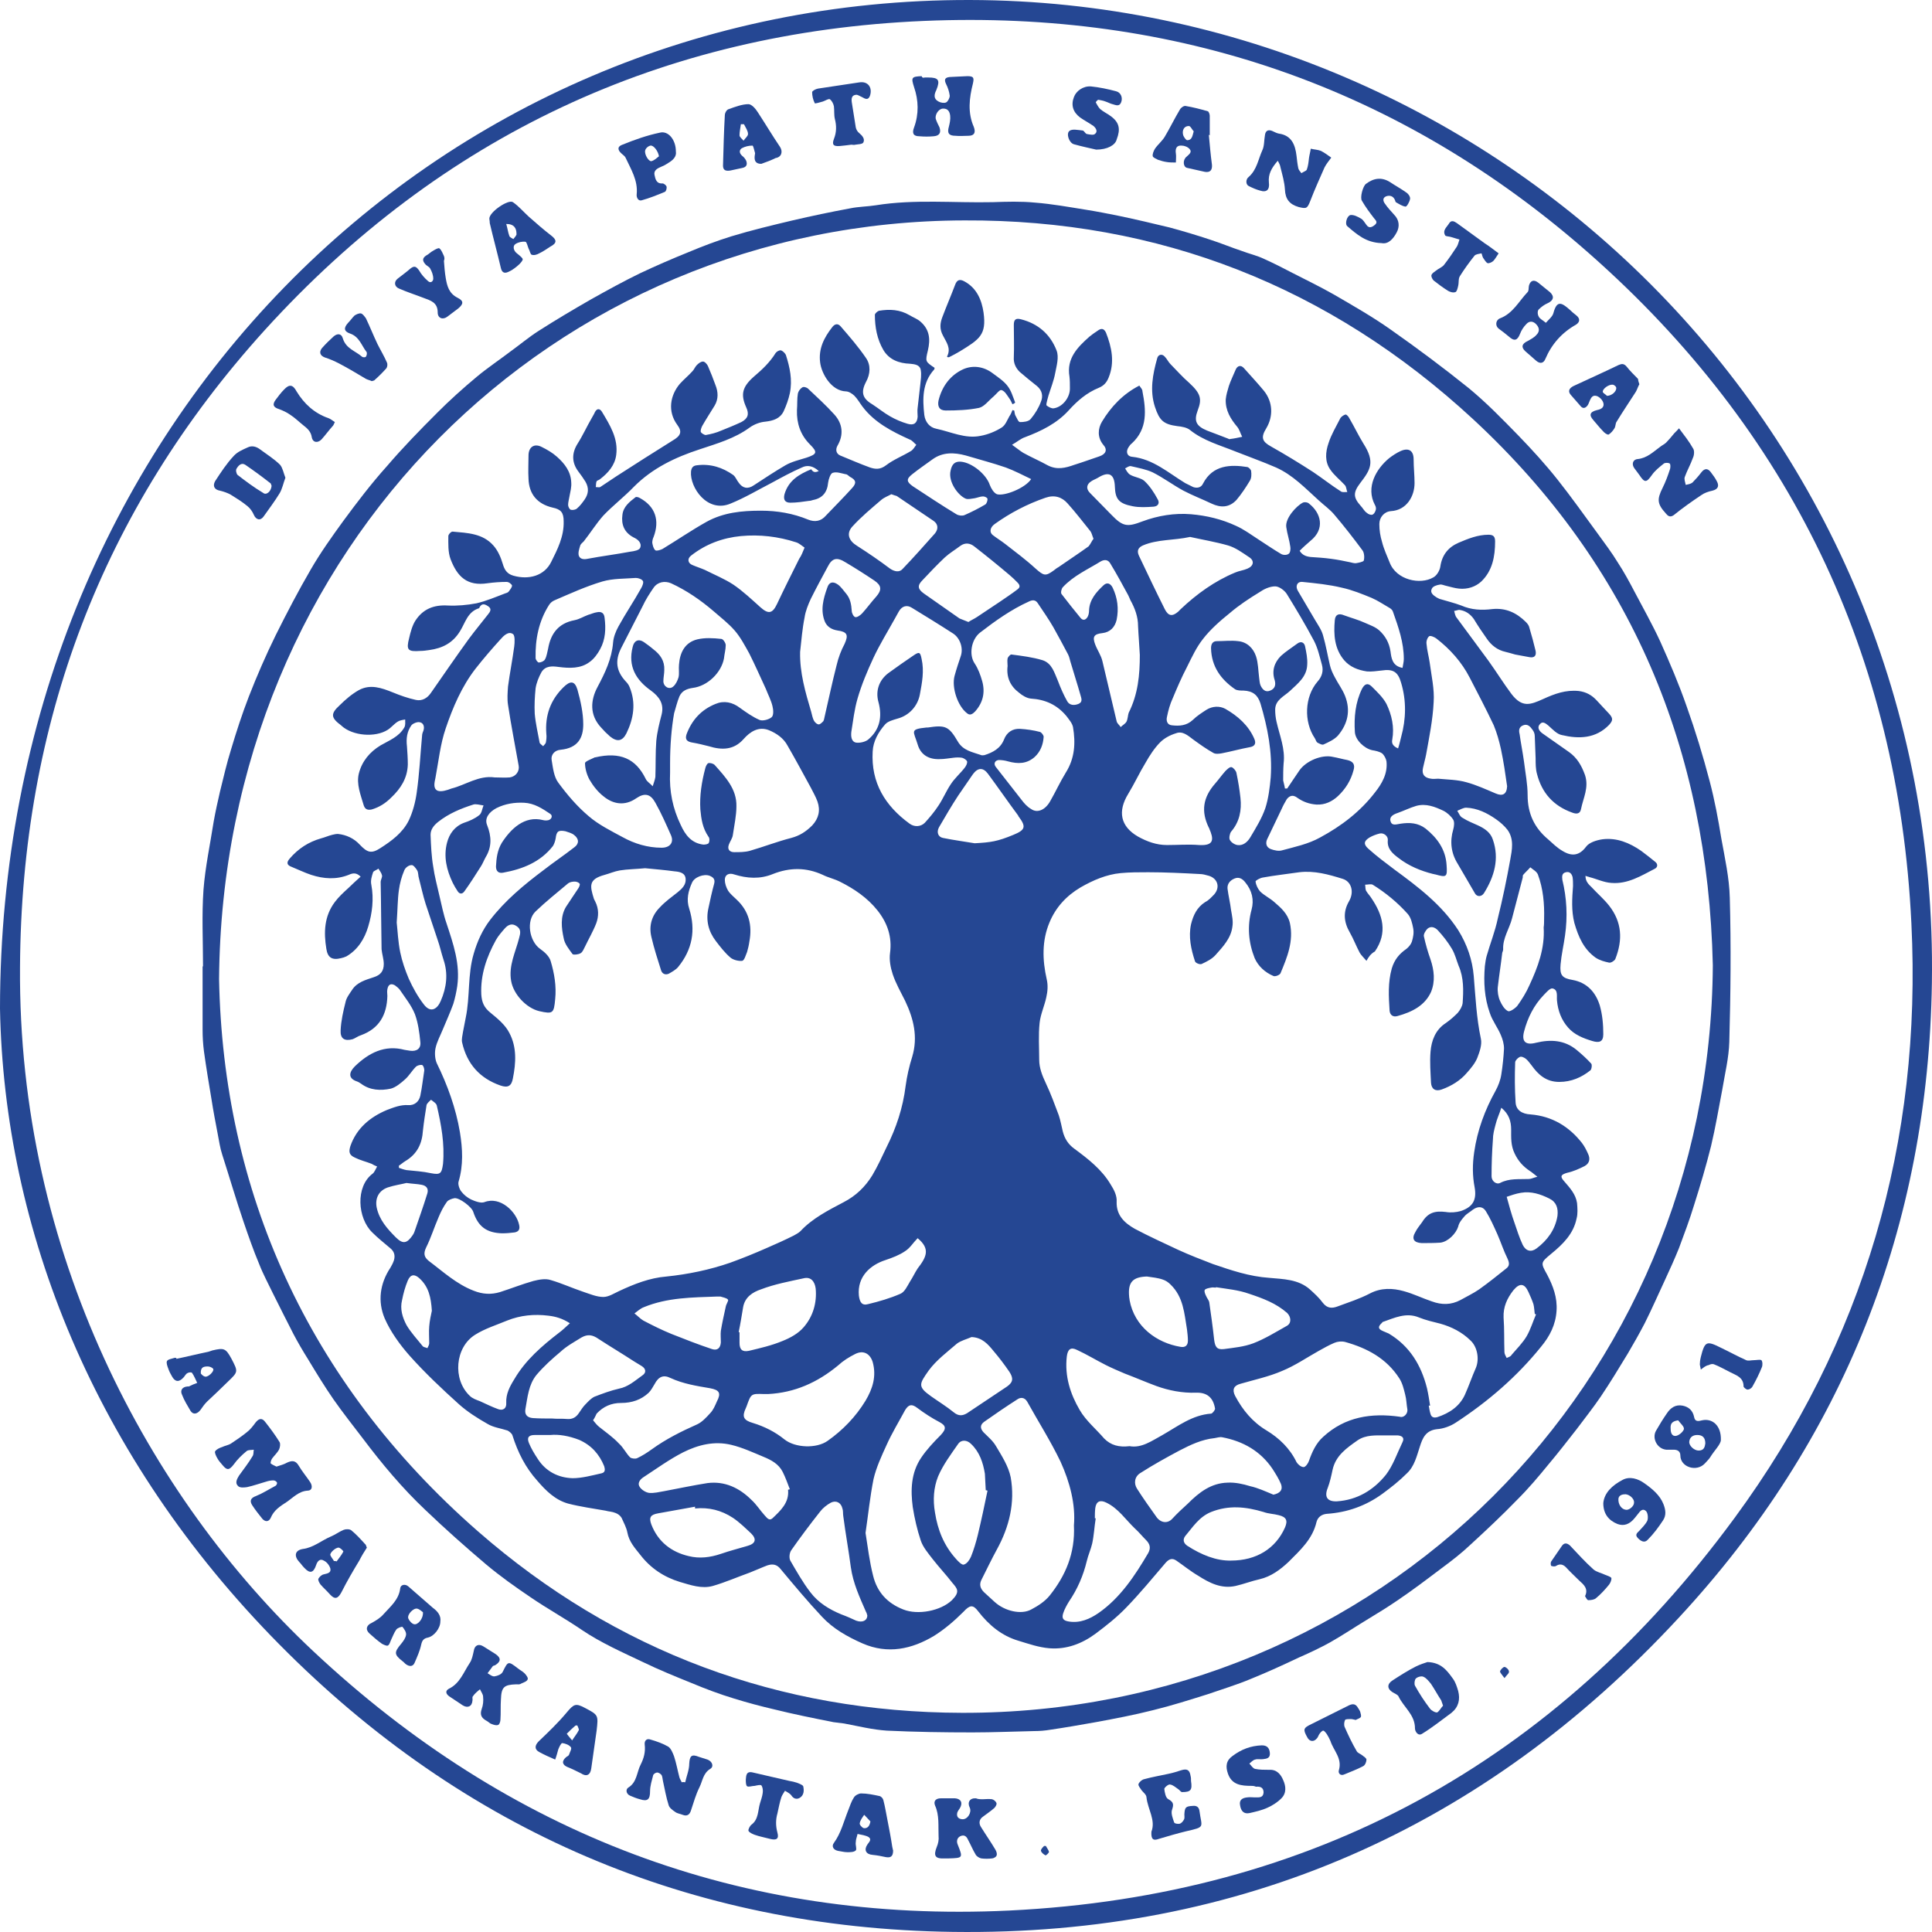 <svg width="36" height="36" viewBox="0 0 36 36" fill="none" xmlns="http://www.w3.org/2000/svg">
<path d="M0 18.791C0.008 8.056 8.072 -0.025 18.078 5.73383e-05C27.868 0.025 36.156 8.023 35.998 18.31C35.932 22.84 34.355 26.83 31.277 30.149C27.644 34.073 23.114 36.072 17.754 35.998C12.859 35.931 8.637 34.115 5.202 30.638C1.759 27.154 0.075 22.906 0 18.791ZM0.373 18.02C0.332 23.338 2.771 27.892 5.832 30.763C9.474 34.181 13.822 35.84 18.808 35.6C24.458 35.326 28.979 32.837 32.323 28.282C34.737 24.997 35.816 21.272 35.616 17.207C35.376 12.212 33.36 8.023 29.61 4.721C26.076 1.61 21.902 0.191 17.215 0.39C12.345 0.597 8.213 2.539 4.936 6.148C1.892 9.508 0.398 13.49 0.373 18.02Z" fill="#254793"/>
<path d="M3.783 18.003C3.783 17.53 3.758 17.049 3.792 16.576C3.825 16.153 3.916 15.73 3.982 15.307C4.016 15.116 4.057 14.934 4.099 14.751C4.165 14.486 4.223 14.228 4.306 13.963C4.405 13.631 4.513 13.299 4.638 12.976C4.787 12.594 4.953 12.212 5.136 11.839C5.343 11.424 5.559 11.009 5.791 10.611C5.973 10.296 6.181 10.005 6.397 9.707C6.654 9.358 6.919 9.01 7.21 8.686C7.508 8.338 7.824 8.014 8.147 7.691C8.379 7.458 8.628 7.234 8.886 7.019C9.085 6.853 9.309 6.704 9.516 6.546C9.69 6.421 9.856 6.28 10.039 6.164C10.362 5.957 10.686 5.766 11.018 5.575C11.316 5.409 11.615 5.243 11.922 5.094C12.221 4.953 12.528 4.82 12.835 4.696C13.092 4.588 13.357 4.488 13.623 4.405C14.004 4.289 14.386 4.198 14.768 4.107C15.124 4.024 15.481 3.949 15.838 3.883C15.995 3.85 16.162 3.85 16.319 3.825C17.041 3.709 17.771 3.783 18.501 3.767C18.758 3.758 19.024 3.75 19.281 3.775C19.605 3.8 19.92 3.858 20.235 3.908C20.442 3.941 20.65 3.982 20.857 4.024C21.172 4.09 21.488 4.165 21.795 4.239C22.044 4.306 22.293 4.381 22.541 4.463C22.749 4.53 22.948 4.613 23.147 4.679C23.28 4.729 23.421 4.762 23.545 4.82C23.728 4.903 23.91 4.994 24.084 5.086C24.342 5.218 24.599 5.343 24.848 5.484C25.204 5.691 25.57 5.899 25.91 6.139C26.407 6.488 26.897 6.853 27.37 7.234C27.702 7.508 28 7.815 28.299 8.122C28.548 8.379 28.797 8.653 29.021 8.935C29.278 9.259 29.519 9.599 29.768 9.939C29.9 10.122 30.033 10.296 30.149 10.487C30.257 10.652 30.357 10.835 30.448 11.009C30.614 11.325 30.788 11.632 30.937 11.955C31.112 12.345 31.286 12.752 31.427 13.158C31.593 13.623 31.734 14.087 31.858 14.56C31.95 14.909 32.016 15.265 32.074 15.622C32.14 15.987 32.223 16.36 32.232 16.726C32.257 17.622 32.248 18.517 32.223 19.413C32.215 19.712 32.14 20.011 32.091 20.309C32.024 20.658 31.966 21.006 31.883 21.355C31.792 21.72 31.684 22.085 31.568 22.45C31.485 22.724 31.385 22.989 31.286 23.255C31.203 23.462 31.112 23.661 31.02 23.86C30.896 24.126 30.78 24.391 30.647 24.657C30.547 24.848 30.44 25.038 30.332 25.221C30.166 25.495 30 25.768 29.826 26.026C29.685 26.233 29.527 26.432 29.378 26.631C29.203 26.855 29.029 27.079 28.847 27.295C28.664 27.519 28.482 27.735 28.274 27.942C27.992 28.233 27.702 28.506 27.403 28.78C27.237 28.938 27.055 29.079 26.864 29.22C26.59 29.427 26.316 29.635 26.034 29.825C25.852 29.95 25.661 30.066 25.47 30.182C25.238 30.323 25.014 30.473 24.781 30.605C24.599 30.705 24.408 30.796 24.217 30.879C23.919 31.02 23.612 31.161 23.305 31.285C23.047 31.393 22.774 31.476 22.508 31.568C22.168 31.675 21.828 31.783 21.488 31.866C21.131 31.957 20.774 32.024 20.418 32.09C20.136 32.14 19.853 32.19 19.571 32.231C19.472 32.248 19.372 32.256 19.273 32.256C18.891 32.264 18.501 32.281 18.119 32.281C17.588 32.281 17.058 32.273 16.526 32.248C16.261 32.231 15.995 32.165 15.73 32.115C15.664 32.107 15.597 32.099 15.531 32.09C15.158 32.016 14.784 31.941 14.419 31.85C14.17 31.792 13.921 31.725 13.681 31.651C13.407 31.568 13.142 31.468 12.884 31.36C12.577 31.236 12.271 31.111 11.98 30.97C11.598 30.788 11.2 30.613 10.844 30.373C10.528 30.157 10.196 29.975 9.881 29.759C9.599 29.568 9.317 29.369 9.051 29.145C8.67 28.822 8.296 28.49 7.931 28.141C7.5 27.735 7.118 27.278 6.762 26.805C6.579 26.565 6.388 26.324 6.214 26.075C6.048 25.835 5.891 25.578 5.741 25.329C5.642 25.171 5.55 25.014 5.467 24.856C5.343 24.615 5.219 24.366 5.094 24.117C5.003 23.927 4.903 23.744 4.829 23.553C4.721 23.296 4.629 23.031 4.538 22.765C4.397 22.35 4.273 21.927 4.14 21.512C4.099 21.388 4.082 21.255 4.057 21.131C4.016 20.915 3.974 20.699 3.941 20.484C3.891 20.185 3.841 19.886 3.8 19.588C3.783 19.455 3.775 19.322 3.775 19.189C3.775 18.8 3.775 18.41 3.775 18.02C3.775 18.003 3.783 18.003 3.783 18.003ZM4.082 18.244C4.157 22.168 5.708 25.735 8.902 28.531C11.474 30.779 14.527 31.908 17.929 31.916C25.702 31.933 31.867 25.785 31.916 17.986C31.825 13.979 30.406 10.553 27.453 7.815C24.781 5.343 21.596 4.09 17.97 4.107C10.321 4.123 4.148 10.196 4.082 18.244Z" fill="#254793"/>
<path d="M5.152 27.328C5.227 27.303 5.293 27.287 5.351 27.253C5.443 27.212 5.509 27.212 5.567 27.312C5.625 27.411 5.708 27.511 5.775 27.61C5.833 27.693 5.816 27.776 5.733 27.776C5.567 27.785 5.459 27.909 5.335 27.992C5.219 28.067 5.103 28.141 5.045 28.282C5.011 28.357 4.945 28.365 4.887 28.299C4.821 28.216 4.754 28.133 4.696 28.042C4.646 27.959 4.679 27.909 4.771 27.876C4.895 27.826 5.011 27.751 5.136 27.685C5.152 27.677 5.169 27.635 5.161 27.627C5.152 27.602 5.119 27.585 5.094 27.585C5.045 27.585 5.003 27.594 4.953 27.61C4.837 27.643 4.721 27.685 4.605 27.71C4.555 27.718 4.472 27.726 4.439 27.693C4.373 27.635 4.414 27.561 4.455 27.494C4.538 27.378 4.63 27.262 4.704 27.137C4.729 27.104 4.721 27.054 4.729 27.013C4.688 27.021 4.63 27.013 4.597 27.038C4.505 27.113 4.422 27.195 4.356 27.287C4.273 27.395 4.231 27.403 4.149 27.303C4.115 27.262 4.074 27.22 4.049 27.171C4.024 27.129 3.999 27.071 4.007 27.046C4.032 27.005 4.09 26.98 4.14 26.963C4.19 26.938 4.256 26.93 4.306 26.897C4.406 26.83 4.505 26.764 4.597 26.689C4.663 26.64 4.713 26.573 4.762 26.507C4.821 26.432 4.879 26.416 4.937 26.49C5.036 26.615 5.128 26.739 5.21 26.872C5.227 26.905 5.219 26.963 5.202 27.005C5.169 27.071 5.111 27.121 5.069 27.179C5.053 27.204 5.036 27.253 5.045 27.27C5.078 27.295 5.119 27.312 5.152 27.328Z" fill="#254793"/>
<path d="M23.81 2.995C23.694 3.128 23.628 3.244 23.644 3.401C23.661 3.534 23.603 3.592 23.479 3.551C23.412 3.534 23.337 3.501 23.271 3.468C23.213 3.443 23.205 3.343 23.271 3.294C23.42 3.161 23.445 2.97 23.52 2.804C23.561 2.721 23.553 2.613 23.57 2.522C23.578 2.447 23.619 2.406 23.703 2.439C23.744 2.456 23.785 2.481 23.827 2.489C24.067 2.522 24.134 2.696 24.159 2.904C24.167 2.978 24.175 3.053 24.192 3.136C24.2 3.169 24.225 3.194 24.25 3.227C24.283 3.202 24.341 3.186 24.35 3.161C24.375 3.094 24.383 3.02 24.391 2.945C24.399 2.887 24.416 2.829 24.424 2.771C24.491 2.788 24.557 2.788 24.615 2.812C24.681 2.846 24.748 2.895 24.806 2.937C24.764 2.995 24.715 3.053 24.681 3.119C24.59 3.327 24.499 3.526 24.416 3.742C24.358 3.891 24.341 3.891 24.2 3.858C24.026 3.808 23.951 3.708 23.943 3.534C23.935 3.393 23.893 3.252 23.86 3.119C23.852 3.07 23.835 3.045 23.81 2.995Z" fill="#254793"/>
<path d="M31.286 7.981C31.386 8.114 31.477 8.23 31.552 8.363C31.576 8.404 31.568 8.487 31.543 8.537C31.502 8.653 31.436 8.769 31.394 8.886C31.377 8.927 31.402 8.985 31.411 9.035C31.452 9.027 31.502 9.018 31.535 8.993C31.593 8.935 31.651 8.869 31.701 8.803C31.759 8.728 31.817 8.72 31.875 8.794C31.917 8.852 31.958 8.902 31.991 8.968C32.041 9.06 32.008 9.118 31.908 9.143C31.834 9.159 31.759 9.184 31.701 9.226C31.527 9.342 31.352 9.466 31.187 9.599C31.128 9.64 31.087 9.624 31.046 9.574C30.88 9.392 30.871 9.309 30.979 9.093C31.037 8.977 31.079 8.861 31.12 8.736C31.128 8.703 31.128 8.645 31.112 8.637C31.087 8.62 31.029 8.62 31.004 8.637C30.921 8.703 30.838 8.769 30.78 8.852C30.68 8.993 30.647 9.002 30.548 8.852C30.515 8.811 30.49 8.769 30.456 8.728C30.398 8.653 30.423 8.562 30.515 8.554C30.689 8.537 30.805 8.421 30.929 8.33C30.971 8.296 31.012 8.28 31.046 8.247C31.095 8.197 31.137 8.147 31.178 8.097C31.195 8.072 31.236 8.039 31.286 7.981Z" fill="#254793"/>
<path d="M12.768 33.21C12.793 33.094 12.843 32.978 12.843 32.862C12.851 32.721 12.884 32.679 13.025 32.737C13.075 32.754 13.133 32.771 13.183 32.787C13.274 32.82 13.307 32.92 13.233 32.961C13.1 33.044 13.092 33.185 13.034 33.302C12.967 33.434 12.926 33.584 12.876 33.733C12.851 33.816 12.801 33.849 12.719 33.816C12.677 33.799 12.619 33.791 12.586 33.766C12.536 33.733 12.478 33.691 12.461 33.642C12.412 33.492 12.387 33.335 12.353 33.185C12.345 33.152 12.345 33.111 12.329 33.078C12.312 33.053 12.271 33.028 12.246 33.028C12.221 33.028 12.179 33.053 12.171 33.078C12.146 33.177 12.113 33.277 12.113 33.376C12.113 33.526 12.071 33.575 11.922 33.526C11.856 33.509 11.798 33.484 11.739 33.459C11.665 33.426 11.656 33.343 11.706 33.31C11.872 33.21 11.864 33.02 11.939 32.878C11.997 32.762 12.03 32.646 12.013 32.505C12.005 32.43 12.055 32.389 12.121 32.414C12.237 32.447 12.353 32.489 12.453 32.547C12.503 32.58 12.536 32.663 12.561 32.729C12.602 32.854 12.627 32.995 12.66 33.119C12.669 33.152 12.694 33.185 12.702 33.21C12.735 33.202 12.752 33.21 12.768 33.21Z" fill="#254793"/>
<path d="M17.232 1.444C17.257 1.444 17.273 1.444 17.298 1.444C17.489 1.444 17.522 1.493 17.448 1.676C17.406 1.759 17.39 1.842 17.489 1.892C17.53 1.916 17.597 1.925 17.63 1.908C17.663 1.892 17.697 1.825 17.697 1.784C17.688 1.709 17.663 1.634 17.63 1.568C17.589 1.485 17.605 1.444 17.697 1.435C17.804 1.427 17.912 1.427 18.028 1.419C18.145 1.419 18.153 1.452 18.128 1.56C18.061 1.825 18.028 2.099 18.145 2.364C18.186 2.472 18.153 2.53 18.045 2.53C17.962 2.53 17.887 2.539 17.804 2.53C17.68 2.53 17.647 2.481 17.68 2.364C17.697 2.298 17.713 2.223 17.705 2.157C17.697 2.082 17.663 2.016 17.564 2.024C17.481 2.033 17.414 2.149 17.439 2.223C17.456 2.273 17.481 2.323 17.506 2.373C17.539 2.472 17.506 2.53 17.398 2.539C17.306 2.547 17.224 2.547 17.132 2.539C17.016 2.539 16.991 2.481 17.033 2.373C17.124 2.124 17.116 1.867 17.033 1.626C16.975 1.444 16.983 1.427 17.174 1.419C17.182 1.452 17.207 1.452 17.232 1.444C17.232 1.452 17.232 1.452 17.232 1.444Z" fill="#254793"/>
<path d="M28.805 6.015C28.863 5.949 28.929 5.899 28.946 5.832C29.012 5.584 29.103 5.642 29.253 5.774C29.286 5.808 29.327 5.841 29.369 5.874C29.444 5.932 29.444 5.998 29.369 6.048C29.103 6.197 28.913 6.413 28.796 6.687C28.763 6.77 28.697 6.786 28.622 6.72C28.556 6.662 28.489 6.604 28.423 6.546C28.34 6.471 28.357 6.405 28.465 6.355C28.523 6.322 28.589 6.289 28.63 6.239C28.689 6.181 28.689 6.114 28.63 6.048C28.572 5.982 28.498 5.973 28.44 6.04C28.39 6.09 28.348 6.156 28.323 6.222C28.274 6.347 28.216 6.363 28.116 6.272C28.058 6.222 27.992 6.173 27.925 6.123C27.859 6.073 27.867 5.965 27.95 5.932C28.191 5.841 28.299 5.617 28.465 5.442C28.489 5.418 28.481 5.368 28.489 5.326C28.514 5.227 28.581 5.202 28.664 5.268C28.738 5.326 28.805 5.384 28.879 5.442C28.971 5.525 28.946 5.6 28.838 5.65C28.78 5.675 28.722 5.716 28.672 5.766C28.647 5.791 28.647 5.857 28.672 5.899C28.689 5.94 28.747 5.965 28.805 6.015Z" fill="#254793"/>
<path d="M9.616 31.385C9.392 31.393 9.342 31.435 9.334 31.667C9.325 31.792 9.334 31.916 9.325 32.041C9.325 32.074 9.309 32.132 9.284 32.14C9.251 32.157 9.201 32.14 9.159 32.124C9.126 32.115 9.101 32.082 9.068 32.066C8.977 32.016 8.935 31.958 8.977 31.841C9.002 31.775 9.01 31.692 9.002 31.617C9.002 31.568 8.96 31.518 8.944 31.477C8.894 31.518 8.844 31.559 8.811 31.609C8.794 31.626 8.811 31.667 8.803 31.692C8.794 31.8 8.711 31.833 8.62 31.775C8.537 31.717 8.454 31.667 8.371 31.609C8.313 31.568 8.288 31.51 8.363 31.468C8.57 31.369 8.637 31.161 8.753 30.987C8.794 30.929 8.811 30.838 8.828 30.763C8.844 30.655 8.919 30.622 9.01 30.68C9.085 30.73 9.159 30.771 9.234 30.821C9.342 30.896 9.334 30.962 9.226 31.029C9.209 31.037 9.193 31.037 9.184 31.045C9.151 31.087 9.118 31.136 9.085 31.178C9.126 31.203 9.176 31.244 9.217 31.236C9.267 31.228 9.342 31.203 9.367 31.153C9.466 30.954 9.466 30.945 9.649 31.087C9.69 31.12 9.74 31.145 9.773 31.178C9.806 31.211 9.848 31.269 9.831 31.294C9.823 31.327 9.757 31.352 9.715 31.369C9.682 31.393 9.649 31.385 9.616 31.385Z" fill="#254793"/>
<path d="M8.205 30.215C8.205 30.34 8.089 30.489 7.973 30.514C7.89 30.53 7.865 30.572 7.848 30.647C7.823 30.763 7.774 30.871 7.724 30.987C7.691 31.061 7.624 31.053 7.566 31.012C7.541 30.995 7.525 30.97 7.5 30.954C7.342 30.829 7.342 30.788 7.475 30.63C7.516 30.58 7.558 30.522 7.566 30.464C7.574 30.414 7.533 30.356 7.5 30.315C7.492 30.306 7.409 30.331 7.384 30.365C7.342 30.423 7.317 30.497 7.284 30.564C7.268 30.597 7.259 30.647 7.226 30.663C7.201 30.672 7.151 30.647 7.118 30.63C7.035 30.572 6.961 30.506 6.886 30.439C6.803 30.365 6.828 30.282 6.927 30.24C7.002 30.199 7.085 30.149 7.143 30.082C7.276 29.933 7.433 29.809 7.458 29.593C7.467 29.527 7.55 29.51 7.608 29.56C7.757 29.693 7.915 29.825 8.064 29.958C8.155 30.024 8.222 30.107 8.205 30.215ZM7.881 30.041C7.857 30.024 7.815 29.983 7.774 29.975C7.707 29.958 7.583 30.082 7.608 30.157C7.624 30.199 7.674 30.257 7.716 30.265C7.782 30.282 7.89 30.166 7.881 30.041Z" fill="#254793"/>
<path d="M18.319 33.526C18.36 33.526 18.418 33.517 18.485 33.526C18.518 33.534 18.559 33.567 18.568 33.6C18.576 33.625 18.551 33.666 18.526 33.691C18.46 33.749 18.385 33.799 18.319 33.849C18.244 33.899 18.236 33.974 18.277 34.04C18.369 34.189 18.468 34.33 18.551 34.471C18.568 34.504 18.584 34.546 18.568 34.579C18.559 34.604 18.51 34.629 18.485 34.629C18.418 34.637 18.352 34.637 18.286 34.629C18.244 34.621 18.194 34.587 18.178 34.554C18.128 34.471 18.087 34.372 18.037 34.28C18.012 34.222 17.97 34.181 17.896 34.214C17.829 34.247 17.821 34.314 17.846 34.372C17.945 34.621 17.945 34.621 17.672 34.629C17.647 34.629 17.622 34.629 17.597 34.629C17.423 34.637 17.39 34.579 17.456 34.413C17.481 34.355 17.497 34.28 17.489 34.214C17.481 34.023 17.506 33.824 17.423 33.642C17.39 33.559 17.439 33.509 17.531 33.509C17.622 33.509 17.705 33.509 17.796 33.509C17.904 33.517 17.945 33.592 17.887 33.691C17.871 33.716 17.846 33.749 17.838 33.774C17.821 33.841 17.846 33.891 17.929 33.899C18.028 33.907 18.111 33.774 18.07 33.683C18.02 33.584 18.07 33.501 18.186 33.509C18.227 33.526 18.261 33.526 18.319 33.526Z" fill="#254793"/>
<path d="M26.598 30.97C26.855 30.978 26.963 31.128 27.071 31.277C27.121 31.343 27.146 31.426 27.171 31.509C27.212 31.667 27.179 31.808 27.046 31.916C26.864 32.049 26.689 32.19 26.499 32.306C26.424 32.356 26.366 32.264 26.366 32.206C26.366 31.949 26.158 31.816 26.059 31.609C26.042 31.576 25.992 31.559 25.951 31.534C25.843 31.468 25.843 31.377 25.951 31.31C26.092 31.219 26.233 31.128 26.382 31.053C26.465 31.012 26.548 30.987 26.598 30.97ZM26.889 31.783C26.872 31.733 26.864 31.709 26.855 31.684C26.789 31.584 26.731 31.476 26.665 31.377C26.623 31.327 26.581 31.269 26.523 31.244C26.49 31.227 26.416 31.244 26.382 31.277C26.358 31.302 26.349 31.377 26.366 31.41C26.449 31.559 26.54 31.7 26.648 31.841C26.673 31.874 26.747 31.916 26.781 31.908C26.822 31.883 26.855 31.816 26.889 31.783Z" fill="#254793"/>
<path d="M5.318 8.902C5.277 9.01 5.26 9.109 5.21 9.192C5.119 9.342 5.011 9.483 4.912 9.624C4.854 9.707 4.771 9.69 4.729 9.591C4.704 9.533 4.663 9.474 4.613 9.433C4.513 9.35 4.406 9.284 4.298 9.217C4.24 9.184 4.165 9.159 4.099 9.143C3.999 9.126 3.958 9.06 4.007 8.968C4.115 8.802 4.223 8.637 4.356 8.495C4.422 8.421 4.522 8.379 4.613 8.338C4.696 8.296 4.779 8.321 4.854 8.379C4.978 8.471 5.111 8.554 5.219 8.661C5.268 8.719 5.285 8.819 5.318 8.902ZM5.061 9.051C5.053 9.043 5.053 9.01 5.036 9.002C4.887 8.885 4.729 8.769 4.571 8.661C4.497 8.612 4.439 8.678 4.406 8.736C4.389 8.761 4.406 8.836 4.43 8.852C4.58 8.968 4.737 9.085 4.903 9.184C4.961 9.234 5.053 9.159 5.061 9.051Z" fill="#254793"/>
<path d="M14.186 3.053C14.087 3.053 14.054 3.003 14.062 2.912C14.062 2.895 14.07 2.871 14.07 2.854C14.054 2.804 14.037 2.713 14.021 2.713C13.954 2.713 13.88 2.73 13.821 2.763C13.772 2.796 13.772 2.854 13.83 2.904C13.863 2.929 13.888 2.962 13.904 2.995C13.929 3.061 13.913 3.111 13.838 3.128C13.763 3.144 13.68 3.161 13.606 3.178C13.506 3.194 13.465 3.161 13.473 3.061C13.481 2.754 13.489 2.456 13.506 2.149C13.506 2.107 13.539 2.041 13.581 2.033C13.697 1.991 13.83 1.941 13.946 1.941C14.004 1.941 14.079 2.024 14.12 2.091C14.261 2.306 14.394 2.53 14.535 2.738C14.593 2.829 14.56 2.929 14.452 2.945C14.369 2.987 14.278 3.02 14.186 3.053ZM13.863 2.315C13.846 2.315 13.83 2.315 13.805 2.315C13.796 2.381 13.78 2.456 13.78 2.522C13.78 2.555 13.83 2.589 13.855 2.622C13.88 2.58 13.938 2.539 13.938 2.497C13.938 2.439 13.896 2.381 13.863 2.315Z" fill="#254793"/>
<path d="M10.345 32.787C10.229 32.737 10.138 32.696 10.047 32.646C9.955 32.596 9.964 32.522 10.038 32.447C10.221 32.273 10.403 32.098 10.561 31.908C10.694 31.75 10.727 31.733 10.901 31.825C11.15 31.957 11.15 31.957 11.117 32.248C11.084 32.48 11.051 32.721 11.017 32.953C11.001 33.077 10.926 33.111 10.827 33.044C10.744 33.003 10.661 32.961 10.578 32.928C10.478 32.887 10.461 32.82 10.544 32.746C10.561 32.729 10.594 32.721 10.603 32.696C10.619 32.646 10.661 32.58 10.636 32.555C10.603 32.513 10.536 32.488 10.478 32.48C10.453 32.48 10.42 32.555 10.403 32.596C10.387 32.654 10.37 32.721 10.345 32.787ZM10.561 32.306C10.603 32.364 10.636 32.397 10.661 32.43C10.702 32.364 10.752 32.306 10.785 32.239C10.793 32.223 10.768 32.181 10.76 32.157C10.76 32.148 10.727 32.148 10.719 32.157C10.669 32.198 10.619 32.248 10.561 32.306Z" fill="#254793"/>
<path d="M22.525 2.514C22.542 2.696 22.558 2.887 22.583 3.07C22.591 3.169 22.55 3.219 22.45 3.202C22.343 3.178 22.226 3.153 22.119 3.128C22.044 3.111 22.035 2.978 22.11 2.92C22.152 2.879 22.218 2.837 22.168 2.779C22.135 2.738 22.069 2.713 22.019 2.713C21.928 2.705 21.895 2.763 21.911 2.862C21.919 2.912 21.911 2.97 21.911 3.028C21.853 3.028 21.795 3.028 21.745 3.02C21.687 3.012 21.629 2.995 21.579 2.978C21.546 2.962 21.488 2.937 21.48 2.912C21.471 2.871 21.496 2.813 21.521 2.771C21.579 2.688 21.654 2.63 21.704 2.547C21.803 2.381 21.886 2.207 21.986 2.041C22.002 2.008 22.06 1.966 22.094 1.975C22.235 1.999 22.367 2.033 22.508 2.074C22.525 2.082 22.542 2.132 22.542 2.157C22.542 2.282 22.542 2.406 22.542 2.53C22.542 2.514 22.533 2.514 22.525 2.514ZM22.243 2.447C22.21 2.414 22.185 2.348 22.152 2.348C22.06 2.348 22.027 2.431 22.044 2.506C22.052 2.547 22.094 2.605 22.119 2.613C22.21 2.613 22.218 2.539 22.243 2.447Z" fill="#254793"/>
<path d="M3.286 25.32C3.485 25.279 3.684 25.229 3.883 25.188C3.908 25.179 3.933 25.171 3.958 25.163C4.173 25.113 4.206 25.121 4.314 25.32C4.439 25.561 4.439 25.561 4.248 25.744C4.123 25.868 3.991 25.992 3.858 26.117C3.808 26.167 3.775 26.216 3.734 26.274C3.675 26.349 3.601 26.366 3.551 26.291C3.493 26.192 3.435 26.1 3.393 25.992C3.352 25.91 3.393 25.843 3.493 25.835C3.501 25.835 3.51 25.835 3.518 25.835C3.568 25.81 3.626 25.785 3.675 25.768C3.642 25.702 3.617 25.636 3.576 25.578C3.568 25.569 3.518 25.569 3.493 25.586C3.46 25.602 3.443 25.644 3.418 25.669C3.335 25.76 3.261 25.752 3.203 25.644C3.178 25.602 3.153 25.553 3.136 25.503C3.12 25.462 3.095 25.395 3.111 25.362C3.128 25.329 3.194 25.32 3.244 25.304C3.261 25.296 3.277 25.304 3.286 25.304C3.286 25.312 3.286 25.32 3.286 25.32ZM3.742 25.594C3.758 25.611 3.783 25.644 3.825 25.652C3.883 25.661 3.991 25.553 3.974 25.511C3.966 25.486 3.908 25.462 3.875 25.462C3.8 25.462 3.734 25.47 3.742 25.594Z" fill="#254793"/>
<path d="M30.547 7.16C30.522 7.201 30.506 7.259 30.481 7.301C30.365 7.483 30.24 7.666 30.124 7.857C30.099 7.89 30.108 7.94 30.083 7.981C30.058 8.023 30.016 8.072 29.975 8.097C29.95 8.106 29.892 8.064 29.867 8.031C29.809 7.973 29.751 7.898 29.693 7.832C29.602 7.732 29.626 7.674 29.759 7.641C29.801 7.633 29.85 7.616 29.867 7.583C29.909 7.525 29.85 7.425 29.767 7.384C29.684 7.351 29.651 7.401 29.626 7.459C29.61 7.492 29.602 7.525 29.585 7.55C29.544 7.608 29.494 7.625 29.444 7.558C29.386 7.492 29.328 7.425 29.27 7.359C29.212 7.293 29.236 7.235 29.32 7.193C29.602 7.06 29.884 6.936 30.157 6.803C30.215 6.778 30.257 6.77 30.307 6.828C30.373 6.911 30.448 6.986 30.522 7.06C30.522 7.077 30.531 7.118 30.547 7.16ZM29.942 7.376C30.033 7.376 30.124 7.293 30.116 7.226C30.116 7.201 30.074 7.168 30.049 7.168C29.975 7.16 29.85 7.251 29.867 7.309C29.884 7.334 29.933 7.359 29.942 7.376Z" fill="#254793"/>
<path d="M16.642 34.48C16.642 34.596 16.593 34.621 16.502 34.604C16.427 34.587 16.344 34.571 16.261 34.563C16.136 34.554 16.095 34.471 16.161 34.372C16.186 34.33 16.253 34.281 16.186 34.231C16.128 34.198 16.053 34.189 15.979 34.173C15.97 34.222 15.946 34.272 15.946 34.33C15.937 34.38 15.97 34.455 15.946 34.48C15.912 34.513 15.846 34.513 15.788 34.513C15.73 34.513 15.672 34.496 15.614 34.488C15.531 34.471 15.489 34.405 15.539 34.339C15.672 34.156 15.722 33.94 15.805 33.733C15.838 33.65 15.863 33.567 15.912 33.492C15.937 33.451 16.004 33.418 16.045 33.418C16.161 33.418 16.277 33.443 16.394 33.468C16.419 33.476 16.452 33.509 16.46 33.542C16.493 33.667 16.51 33.783 16.535 33.907C16.568 34.073 16.601 34.247 16.626 34.413C16.634 34.438 16.634 34.463 16.642 34.48ZM16.219 33.94C16.178 33.899 16.145 33.857 16.103 33.816C16.07 33.866 16.029 33.916 16.02 33.974C16.012 33.998 16.062 34.056 16.095 34.065C16.161 34.073 16.203 34.032 16.219 33.94Z" fill="#254793"/>
<path d="M9.118 4.074C9.118 3.949 9.474 3.709 9.557 3.767C9.665 3.841 9.756 3.949 9.856 4.04C9.989 4.157 10.13 4.281 10.271 4.389C10.379 4.472 10.379 4.53 10.254 4.596C10.188 4.638 10.121 4.687 10.047 4.721C10.005 4.746 9.947 4.762 9.906 4.746C9.881 4.737 9.873 4.671 9.848 4.629C9.831 4.588 9.814 4.505 9.79 4.505C9.731 4.497 9.657 4.513 9.607 4.546C9.549 4.58 9.566 4.671 9.632 4.721C9.673 4.754 9.748 4.812 9.74 4.837C9.723 4.887 9.665 4.936 9.624 4.97C9.574 5.011 9.524 5.044 9.466 5.069C9.391 5.102 9.35 5.069 9.333 4.994C9.267 4.712 9.192 4.439 9.126 4.157C9.126 4.115 9.118 4.09 9.118 4.074ZM9.433 4.173C9.458 4.256 9.466 4.331 9.491 4.397C9.499 4.422 9.541 4.439 9.566 4.455C9.59 4.422 9.632 4.381 9.624 4.356C9.624 4.256 9.582 4.173 9.433 4.173Z" fill="#254793"/>
<path d="M6.836 28.838C6.787 28.913 6.737 28.996 6.695 29.079C6.579 29.27 6.463 29.469 6.363 29.668C6.297 29.792 6.239 29.809 6.148 29.709C6.09 29.643 6.032 29.593 5.974 29.527C5.949 29.494 5.924 29.444 5.932 29.419C5.949 29.386 5.99 29.344 6.032 29.336C6.098 29.319 6.173 29.311 6.156 29.228C6.139 29.17 6.09 29.104 6.032 29.079C5.965 29.037 5.915 29.087 5.891 29.162C5.841 29.311 5.774 29.328 5.667 29.211C5.633 29.178 5.609 29.137 5.575 29.104C5.476 28.996 5.492 28.888 5.642 28.863C5.841 28.838 5.99 28.705 6.164 28.631C6.247 28.598 6.322 28.539 6.405 28.506C6.446 28.49 6.513 28.49 6.546 28.515C6.637 28.589 6.72 28.68 6.803 28.772C6.82 28.78 6.82 28.805 6.836 28.838ZM6.222 29.087C6.239 29.087 6.256 29.087 6.272 29.095C6.314 29.037 6.363 28.979 6.397 28.913C6.405 28.904 6.347 28.846 6.314 28.838C6.256 28.83 6.139 28.938 6.156 28.979C6.173 29.021 6.206 29.054 6.222 29.087Z" fill="#254793"/>
<path d="M32.066 26.83C32.066 26.913 31.942 27.029 31.867 27.154C31.842 27.195 31.801 27.229 31.767 27.27C31.61 27.436 31.311 27.336 31.311 27.121C31.311 27.046 31.261 27.013 31.187 27.013C31.137 27.013 31.087 27.013 31.046 27.013C30.88 26.996 30.78 26.805 30.855 26.664C30.921 26.548 30.988 26.44 31.062 26.333C31.129 26.233 31.22 26.167 31.353 26.192C31.469 26.216 31.543 26.283 31.568 26.407C31.585 26.498 31.651 26.482 31.718 26.465C31.908 26.424 32.074 26.565 32.066 26.83ZM31.776 26.897C31.776 26.789 31.726 26.739 31.626 26.739C31.543 26.739 31.485 26.781 31.477 26.863C31.469 26.938 31.568 27.029 31.651 27.029C31.751 27.029 31.767 26.963 31.776 26.897ZM31.27 26.465C31.162 26.482 31.129 26.523 31.129 26.598C31.129 26.673 31.137 26.764 31.228 26.756C31.286 26.747 31.361 26.681 31.377 26.631C31.386 26.581 31.311 26.523 31.27 26.465Z" fill="#254793"/>
<path d="M21.455 34.131C21.538 33.915 21.388 33.716 21.363 33.492C21.363 33.443 21.305 33.401 21.272 33.359C21.247 33.318 21.206 33.277 21.214 33.243C21.231 33.202 21.28 33.16 21.322 33.152C21.471 33.111 21.62 33.086 21.77 33.053C21.853 33.036 21.936 33.011 22.01 32.986C22.118 32.953 22.168 32.978 22.185 33.094C22.193 33.119 22.193 33.152 22.193 33.185C22.218 33.351 22.193 33.393 22.027 33.393C22.002 33.393 21.985 33.359 21.961 33.343C21.911 33.31 21.861 33.26 21.803 33.252C21.77 33.243 21.695 33.31 21.695 33.335C21.703 33.401 21.72 33.501 21.77 33.525C21.878 33.584 21.869 33.633 21.836 33.733C21.82 33.799 21.853 33.882 21.878 33.957C21.886 33.982 21.952 33.99 21.985 33.982C22.01 33.974 22.044 33.94 22.06 33.907C22.077 33.882 22.069 33.841 22.069 33.807C22.077 33.675 22.093 33.658 22.226 33.65C22.301 33.642 22.342 33.675 22.351 33.749C22.392 34.056 22.467 34.04 22.102 34.123C21.936 34.164 21.762 34.214 21.596 34.264C21.488 34.305 21.446 34.272 21.455 34.131Z" fill="#254793"/>
<path d="M25.743 4.53C25.453 4.522 25.279 4.364 25.105 4.215C25.055 4.173 25.096 4.024 25.163 4.007C25.229 3.999 25.304 4.04 25.362 4.074C25.403 4.098 25.428 4.148 25.461 4.19C25.511 4.264 25.569 4.231 25.619 4.19C25.677 4.14 25.636 4.107 25.602 4.065C25.519 3.957 25.445 3.858 25.378 3.742C25.337 3.684 25.395 3.468 25.453 3.426C25.594 3.319 25.743 3.294 25.901 3.393C26 3.46 26.108 3.518 26.2 3.584C26.241 3.609 26.283 3.667 26.274 3.709C26.266 3.758 26.216 3.85 26.191 3.85C26.125 3.841 26.067 3.8 26.009 3.767C26 3.758 26 3.742 25.992 3.725C25.959 3.65 25.893 3.634 25.826 3.659C25.752 3.692 25.776 3.758 25.81 3.8C25.86 3.874 25.918 3.933 25.976 3.999C26.075 4.098 26.084 4.223 26.025 4.331C25.959 4.455 25.868 4.555 25.743 4.53Z" fill="#254793"/>
<path d="M20.426 2.788C20.318 2.763 20.16 2.73 20.011 2.688C19.92 2.663 19.862 2.489 19.928 2.439C19.978 2.398 20.086 2.423 20.169 2.431C20.202 2.431 20.218 2.489 20.252 2.497C20.302 2.506 20.376 2.522 20.401 2.497C20.459 2.456 20.426 2.39 20.376 2.348C20.293 2.29 20.21 2.248 20.127 2.19C19.994 2.091 19.953 1.958 20.011 1.809C20.053 1.693 20.185 1.601 20.326 1.61C20.484 1.626 20.642 1.659 20.799 1.701C20.89 1.726 20.924 1.825 20.89 1.908C20.857 1.991 20.791 1.958 20.733 1.942C20.691 1.933 20.65 1.908 20.6 1.892C20.559 1.875 20.509 1.867 20.467 1.859C20.451 1.859 20.418 1.9 20.418 1.908C20.442 1.95 20.467 2 20.501 2.033C20.559 2.083 20.633 2.116 20.7 2.166C20.857 2.282 20.882 2.406 20.808 2.597C20.783 2.705 20.633 2.788 20.426 2.788Z" fill="#254793"/>
<path d="M23.321 33.277C23.131 33.277 22.956 33.26 22.882 33.053C22.832 32.912 22.849 32.804 22.965 32.721C23.131 32.596 23.305 32.53 23.512 32.522C23.612 32.522 23.653 32.572 23.662 32.663C23.67 32.762 23.604 32.771 23.537 32.779C23.487 32.787 23.429 32.771 23.388 32.787C23.346 32.795 23.313 32.837 23.28 32.862C23.313 32.895 23.346 32.953 23.388 32.961C23.471 32.978 23.562 32.978 23.653 32.978C23.794 32.97 23.869 33.069 23.91 33.169C23.96 33.277 23.977 33.409 23.877 33.509C23.803 33.584 23.711 33.642 23.62 33.683C23.512 33.733 23.396 33.758 23.288 33.783C23.18 33.808 23.122 33.75 23.106 33.633C23.089 33.534 23.155 33.501 23.238 33.492C23.288 33.484 23.338 33.492 23.388 33.492C23.462 33.492 23.537 33.501 23.545 33.401C23.545 33.31 23.487 33.285 23.404 33.293C23.363 33.277 23.346 33.277 23.321 33.277Z" fill="#254793"/>
<path d="M6.927 7.102C6.894 7.085 6.852 7.077 6.819 7.06C6.653 6.961 6.487 6.861 6.313 6.77C6.23 6.728 6.139 6.687 6.056 6.662C5.965 6.629 5.94 6.563 5.998 6.488C6.064 6.413 6.139 6.339 6.213 6.272C6.288 6.206 6.363 6.214 6.388 6.305C6.446 6.496 6.62 6.538 6.744 6.645C6.761 6.662 6.811 6.662 6.819 6.645C6.836 6.621 6.844 6.571 6.827 6.554C6.736 6.438 6.695 6.272 6.52 6.214C6.404 6.173 6.404 6.106 6.487 6.015C6.529 5.973 6.562 5.924 6.603 5.882C6.637 5.857 6.695 5.832 6.728 5.841C6.761 5.849 6.794 5.899 6.819 5.932C6.894 6.09 6.96 6.256 7.035 6.413C7.093 6.529 7.159 6.637 7.209 6.753C7.226 6.787 7.217 6.836 7.201 6.861C7.134 6.936 7.06 7.011 6.985 7.077C6.977 7.093 6.952 7.093 6.927 7.102Z" fill="#254793"/>
<path d="M29.875 28.009C29.892 27.818 30.041 27.677 30.232 27.577C30.365 27.503 30.523 27.552 30.647 27.643C30.788 27.743 30.929 27.859 30.995 28.025C31.037 28.133 31.053 28.233 30.987 28.332C30.904 28.457 30.813 28.581 30.705 28.689C30.647 28.755 30.581 28.722 30.523 28.664C30.456 28.598 30.506 28.564 30.547 28.523C30.597 28.465 30.663 28.407 30.697 28.332C30.713 28.282 30.705 28.191 30.672 28.158C30.614 28.1 30.564 28.15 30.523 28.208C30.506 28.233 30.481 28.258 30.464 28.282C30.365 28.407 30.257 28.44 30.141 28.398C29.975 28.332 29.875 28.208 29.875 28.009ZM30.157 27.926C30.149 28.034 30.215 28.125 30.299 28.133C30.357 28.141 30.448 28.067 30.448 28C30.456 27.934 30.373 27.851 30.29 27.843C30.232 27.843 30.166 27.859 30.157 27.926Z" fill="#254793"/>
<path d="M12.594 2.821C12.611 2.92 12.536 2.987 12.453 3.036C12.403 3.07 12.353 3.095 12.295 3.119C12.237 3.144 12.179 3.186 12.196 3.26C12.212 3.335 12.229 3.426 12.345 3.418C12.37 3.418 12.412 3.451 12.42 3.476C12.428 3.509 12.412 3.567 12.387 3.576C12.246 3.634 12.104 3.692 11.955 3.733C11.889 3.75 11.856 3.675 11.864 3.617C11.889 3.36 11.756 3.153 11.656 2.937C11.64 2.904 11.607 2.887 11.582 2.862C11.507 2.796 11.499 2.73 11.598 2.696C11.822 2.605 12.055 2.522 12.295 2.472C12.453 2.431 12.594 2.605 12.594 2.821ZM12.279 2.912C12.262 2.812 12.179 2.705 12.121 2.713C12.08 2.721 12.03 2.763 12.022 2.804C12.005 2.879 12.088 3.012 12.138 3.003C12.196 2.987 12.237 2.945 12.279 2.912Z" fill="#254793"/>
<path d="M8.272 4.862C8.28 4.969 8.288 5.077 8.305 5.177C8.33 5.326 8.363 5.467 8.529 5.55C8.645 5.608 8.637 5.666 8.537 5.749C8.471 5.799 8.404 5.849 8.338 5.899C8.255 5.965 8.156 5.932 8.156 5.824C8.156 5.633 8.023 5.6 7.89 5.55C7.741 5.492 7.583 5.442 7.434 5.376C7.351 5.343 7.334 5.252 7.409 5.193C7.492 5.127 7.575 5.069 7.649 5.003C7.724 4.945 7.757 4.969 7.807 5.036C7.849 5.111 7.907 5.177 7.973 5.235C8.023 5.285 8.073 5.243 8.073 5.193C8.073 5.127 8.048 5.061 8.015 5.003C7.998 4.969 7.948 4.953 7.923 4.92C7.873 4.862 7.865 4.812 7.94 4.762C7.99 4.737 8.023 4.696 8.073 4.671C8.114 4.646 8.172 4.613 8.189 4.629C8.23 4.663 8.247 4.721 8.272 4.77C8.288 4.812 8.28 4.837 8.272 4.862C8.28 4.862 8.28 4.862 8.272 4.862Z" fill="#254793"/>
<path d="M14.03 33.028C14.254 33.078 14.486 33.136 14.71 33.185C14.76 33.194 14.801 33.202 14.851 33.219C14.892 33.235 14.959 33.26 14.967 33.285C14.984 33.36 14.984 33.451 14.901 33.501C14.843 33.534 14.785 33.517 14.743 33.451C14.718 33.418 14.668 33.393 14.627 33.368C14.602 33.41 14.577 33.443 14.561 33.484C14.527 33.584 14.511 33.683 14.486 33.791C14.453 33.907 14.453 34.023 14.486 34.148C14.519 34.264 14.469 34.297 14.345 34.264C14.254 34.239 14.154 34.222 14.063 34.189C14.021 34.173 13.963 34.148 13.947 34.115C13.938 34.09 13.972 34.023 14.005 33.998C14.137 33.899 14.121 33.733 14.162 33.6C14.179 33.542 14.204 33.476 14.212 33.41C14.22 33.36 14.212 33.302 14.187 33.268C14.171 33.252 14.104 33.268 14.063 33.277C14.013 33.277 13.955 33.302 13.922 33.285C13.897 33.268 13.897 33.202 13.897 33.161C13.905 33.094 13.897 32.995 14.03 33.028Z" fill="#254793"/>
<path d="M15.863 2.696C15.805 2.705 15.722 2.713 15.647 2.721C15.531 2.73 15.498 2.696 15.539 2.589C15.589 2.464 15.589 2.34 15.556 2.215C15.539 2.141 15.548 2.058 15.539 1.983C15.531 1.933 15.498 1.875 15.465 1.85C15.44 1.834 15.382 1.875 15.332 1.892C15.282 1.908 15.183 1.933 15.183 1.925C15.149 1.859 15.133 1.784 15.133 1.718C15.133 1.693 15.199 1.659 15.241 1.651C15.498 1.61 15.755 1.576 16.012 1.535C16.17 1.51 16.261 1.626 16.211 1.784C16.178 1.875 16.12 1.842 16.062 1.809C16.02 1.792 15.979 1.759 15.946 1.767C15.871 1.776 15.863 1.834 15.871 1.9C15.896 2.058 15.921 2.215 15.946 2.373C15.954 2.414 15.979 2.456 16.012 2.481C16.07 2.531 16.12 2.589 16.087 2.655C16.07 2.688 15.987 2.688 15.938 2.696C15.913 2.705 15.896 2.696 15.863 2.696Z" fill="#254793"/>
<path d="M25.263 32.049C25.221 32.041 25.197 32.032 25.172 32.032C25.13 32.032 25.072 32.032 25.064 32.049C25.047 32.082 25.039 32.14 25.056 32.181C25.122 32.331 25.197 32.489 25.28 32.63C25.296 32.663 25.346 32.679 25.379 32.704C25.412 32.729 25.462 32.762 25.462 32.787C25.462 32.829 25.437 32.895 25.396 32.912C25.288 32.97 25.172 33.011 25.056 33.061C24.973 33.102 24.931 33.036 24.948 32.986C25.014 32.762 24.848 32.621 24.79 32.439C24.773 32.397 24.749 32.356 24.724 32.314C24.707 32.289 24.674 32.248 24.657 32.248C24.633 32.248 24.599 32.289 24.583 32.314C24.566 32.339 24.558 32.372 24.541 32.389C24.483 32.464 24.4 32.455 24.359 32.372C24.276 32.223 24.284 32.198 24.442 32.123C24.674 32.007 24.906 31.891 25.139 31.775C25.213 31.742 25.263 31.75 25.305 31.825C25.321 31.85 25.338 31.875 25.346 31.899C25.354 31.933 25.371 31.974 25.354 31.999C25.329 32.024 25.288 32.032 25.263 32.049Z" fill="#254793"/>
<path d="M27.925 4.721C27.884 4.779 27.859 4.829 27.826 4.862C27.801 4.887 27.743 4.912 27.718 4.903C27.685 4.887 27.66 4.837 27.635 4.804C27.619 4.779 27.61 4.712 27.602 4.721C27.561 4.729 27.502 4.737 27.477 4.762C27.378 4.887 27.287 5.011 27.204 5.144C27.171 5.194 27.187 5.26 27.171 5.326C27.162 5.368 27.146 5.434 27.121 5.442C27.079 5.459 27.021 5.442 26.98 5.418C26.889 5.36 26.797 5.293 26.714 5.227C26.689 5.202 26.665 5.152 26.673 5.127C26.681 5.094 26.723 5.069 26.756 5.044C26.805 5.003 26.88 4.978 26.913 4.928C26.996 4.82 27.071 4.712 27.146 4.596C27.171 4.555 27.179 4.505 27.195 4.464C27.137 4.447 27.088 4.43 27.029 4.414C26.996 4.405 26.947 4.405 26.93 4.389C26.872 4.289 26.963 4.231 27.005 4.157C27.046 4.098 27.096 4.123 27.146 4.157C27.32 4.281 27.486 4.405 27.66 4.53C27.751 4.588 27.834 4.654 27.925 4.721Z" fill="#254793"/>
<path d="M6.239 7.865C6.223 7.898 6.214 7.923 6.206 7.931C6.131 8.014 6.065 8.106 5.99 8.189C5.916 8.263 5.824 8.247 5.808 8.139C5.791 8.039 5.725 7.981 5.65 7.923C5.567 7.857 5.493 7.782 5.401 7.724C5.343 7.683 5.269 7.649 5.202 7.624C5.094 7.591 5.069 7.541 5.136 7.45C5.186 7.384 5.235 7.317 5.293 7.259C5.393 7.152 5.459 7.168 5.526 7.293C5.667 7.525 5.858 7.699 6.115 7.79C6.165 7.807 6.198 7.84 6.239 7.865Z" fill="#254793"/>
<path d="M31.692 25.52C31.684 25.461 31.667 25.428 31.676 25.395C31.676 25.362 31.684 25.32 31.692 25.287C31.767 24.988 31.8 24.98 32.066 25.113C32.223 25.188 32.373 25.271 32.538 25.345C32.58 25.362 32.63 25.345 32.679 25.345C32.729 25.345 32.796 25.329 32.821 25.345C32.845 25.37 32.845 25.445 32.829 25.478C32.779 25.602 32.721 25.719 32.655 25.835C32.638 25.868 32.596 25.893 32.563 25.893C32.538 25.893 32.489 25.851 32.489 25.835C32.489 25.66 32.348 25.627 32.24 25.569C32.14 25.52 32.041 25.461 31.933 25.42C31.908 25.412 31.866 25.42 31.841 25.436C31.784 25.445 31.75 25.478 31.692 25.52Z" fill="#254793"/>
<path d="M29.535 29.742C29.602 29.602 29.51 29.527 29.427 29.452C29.344 29.369 29.261 29.294 29.178 29.203C29.12 29.145 29.062 29.137 28.996 29.178C28.971 29.195 28.93 29.187 28.905 29.178C28.896 29.17 28.888 29.12 28.905 29.095C28.971 28.996 29.037 28.905 29.104 28.805C29.145 28.747 29.195 28.747 29.253 28.797C29.394 28.946 29.535 29.104 29.693 29.245C29.751 29.294 29.842 29.311 29.909 29.344C29.95 29.361 30.008 29.378 30.025 29.402C30.033 29.436 30.008 29.494 29.983 29.527C29.909 29.618 29.826 29.709 29.734 29.784C29.701 29.809 29.643 29.817 29.593 29.817C29.568 29.809 29.552 29.767 29.535 29.742Z" fill="#254793"/>
<path d="M28.034 31.269C27.992 31.211 27.951 31.169 27.951 31.145C27.959 31.111 28.009 31.061 28.034 31.061C28.059 31.061 28.117 31.111 28.117 31.145C28.125 31.178 28.075 31.211 28.034 31.269Z" fill="#254793"/>
<path d="M19.488 34.397C19.505 34.43 19.538 34.471 19.546 34.505C19.546 34.529 19.488 34.579 19.48 34.571C19.447 34.554 19.405 34.521 19.397 34.488C19.389 34.463 19.43 34.422 19.455 34.397C19.463 34.397 19.471 34.397 19.488 34.397Z" fill="#254793"/>
<path d="M15.257 8.778C15.149 8.678 15.041 8.661 14.942 8.711C14.751 8.794 14.568 8.894 14.386 8.993C14.129 9.126 13.88 9.275 13.614 9.383C13.183 9.566 12.851 9.085 12.876 8.786C12.884 8.72 12.909 8.678 12.984 8.67C13.241 8.637 13.465 8.711 13.664 8.852C13.706 8.885 13.73 8.952 13.764 8.993C13.838 9.101 13.938 9.118 14.046 9.043C14.236 8.919 14.436 8.786 14.635 8.67C14.751 8.603 14.892 8.57 15.025 8.529C15.224 8.462 15.24 8.429 15.091 8.28C14.917 8.106 14.842 7.89 14.85 7.641C14.859 7.541 14.85 7.434 14.867 7.334C14.875 7.293 14.909 7.243 14.95 7.218C14.975 7.201 15.033 7.218 15.058 7.243C15.224 7.4 15.398 7.558 15.547 7.724C15.705 7.898 15.722 8.106 15.605 8.305C15.564 8.379 15.581 8.454 15.655 8.487C15.838 8.562 16.029 8.645 16.211 8.711C16.311 8.744 16.402 8.753 16.51 8.67C16.651 8.562 16.825 8.495 16.974 8.404C17.016 8.379 17.041 8.33 17.074 8.288C17.032 8.255 16.999 8.205 16.949 8.189C16.618 8.039 16.294 7.873 16.07 7.575C16.02 7.508 15.979 7.434 15.921 7.375C15.879 7.334 15.813 7.293 15.763 7.293C15.489 7.284 15.307 6.961 15.282 6.753C15.249 6.496 15.357 6.289 15.506 6.098C15.556 6.031 15.614 6.023 15.664 6.081C15.829 6.272 15.995 6.463 16.136 6.67C16.228 6.803 16.219 6.969 16.136 7.118C16.037 7.309 16.07 7.425 16.253 7.533C16.369 7.608 16.468 7.691 16.584 7.757C16.684 7.815 16.8 7.865 16.916 7.898C17.032 7.931 17.09 7.882 17.099 7.765C17.099 7.707 17.09 7.658 17.099 7.599C17.115 7.458 17.132 7.309 17.148 7.168C17.157 7.077 17.173 6.986 17.157 6.894C17.14 6.795 17.041 6.786 16.958 6.778C16.75 6.77 16.568 6.703 16.46 6.521C16.344 6.322 16.302 6.098 16.302 5.866C16.302 5.841 16.352 5.799 16.377 5.791C16.576 5.758 16.767 5.766 16.949 5.874C17.016 5.915 17.09 5.94 17.148 5.99C17.323 6.139 17.339 6.322 17.29 6.529C17.24 6.737 17.24 6.737 17.414 6.853C17.414 6.861 17.414 6.878 17.406 6.886C17.182 7.135 17.19 7.434 17.223 7.732C17.24 7.865 17.323 7.965 17.447 7.989C17.721 8.047 17.986 8.18 18.269 8.122C18.41 8.097 18.551 8.039 18.667 7.965C18.733 7.923 18.766 7.832 18.808 7.757C18.833 7.724 18.849 7.682 18.866 7.641C18.874 7.641 18.883 7.649 18.899 7.649C18.907 7.682 18.907 7.724 18.924 7.749C18.949 7.79 18.974 7.865 19.007 7.865C19.073 7.865 19.165 7.857 19.206 7.807C19.289 7.707 19.355 7.599 19.397 7.483C19.438 7.384 19.422 7.276 19.322 7.193C19.214 7.11 19.107 7.019 18.999 6.928C18.924 6.853 18.883 6.762 18.891 6.654C18.899 6.455 18.891 6.255 18.891 6.056C18.891 5.957 18.924 5.924 19.023 5.949C19.347 6.031 19.571 6.231 19.687 6.529C19.737 6.654 19.687 6.82 19.662 6.952C19.637 7.093 19.579 7.234 19.538 7.367C19.53 7.4 19.521 7.434 19.513 7.458C19.505 7.492 19.488 7.55 19.505 7.558C19.538 7.583 19.596 7.616 19.637 7.608C19.803 7.583 19.944 7.4 19.936 7.226C19.936 7.16 19.936 7.085 19.928 7.019C19.87 6.679 20.077 6.471 20.301 6.272C20.351 6.231 20.401 6.197 20.451 6.164C20.517 6.114 20.567 6.114 20.608 6.197C20.716 6.471 20.774 6.753 20.658 7.035C20.625 7.118 20.575 7.185 20.475 7.226C20.251 7.317 20.077 7.467 19.919 7.641C19.695 7.89 19.405 8.031 19.098 8.147C19.023 8.172 18.957 8.23 18.858 8.288C18.941 8.346 18.999 8.396 19.065 8.437C19.214 8.52 19.372 8.587 19.521 8.67C19.695 8.761 19.853 8.72 20.019 8.661C20.177 8.612 20.334 8.554 20.484 8.504C20.608 8.462 20.641 8.379 20.558 8.288C20.442 8.147 20.459 7.981 20.534 7.857C20.699 7.583 20.923 7.342 21.23 7.185C21.255 7.226 21.288 7.251 21.288 7.293C21.355 7.641 21.388 7.989 21.089 8.263C21.064 8.28 21.048 8.305 21.031 8.33C20.973 8.413 20.998 8.504 21.098 8.512C21.488 8.554 21.77 8.811 22.085 9.002C22.135 9.026 22.184 9.051 22.234 9.076C22.309 9.101 22.384 9.085 22.417 9.01C22.599 8.661 22.931 8.653 23.246 8.703C23.271 8.711 23.313 8.753 23.313 8.778C23.321 8.836 23.321 8.91 23.288 8.96C23.213 9.085 23.13 9.209 23.039 9.317C22.906 9.458 22.749 9.466 22.574 9.383C22.4 9.3 22.226 9.234 22.052 9.143C21.853 9.035 21.678 8.902 21.479 8.802C21.355 8.744 21.214 8.72 21.073 8.686C21.04 8.678 20.998 8.711 20.965 8.728C20.99 8.769 21.015 8.819 21.056 8.844C21.139 8.894 21.255 8.902 21.322 8.96C21.421 9.051 21.504 9.176 21.57 9.3C21.612 9.367 21.587 9.433 21.496 9.441C21.363 9.45 21.23 9.458 21.106 9.433C20.84 9.383 20.782 9.292 20.774 9.068C20.766 8.827 20.658 8.778 20.459 8.902C20.417 8.927 20.367 8.944 20.334 8.968C20.243 9.026 20.235 9.109 20.309 9.184C20.442 9.317 20.575 9.458 20.708 9.591C20.923 9.815 21.006 9.823 21.288 9.715C21.579 9.607 21.886 9.557 22.193 9.582C22.483 9.607 22.765 9.674 23.031 9.798C23.18 9.864 23.313 9.964 23.454 10.055C23.595 10.146 23.728 10.238 23.869 10.321C23.91 10.346 23.977 10.346 24.01 10.321C24.043 10.304 24.051 10.229 24.043 10.188C24.026 10.063 23.985 9.947 23.968 9.823C23.943 9.657 24.159 9.425 24.275 9.367C24.308 9.35 24.366 9.358 24.391 9.383C24.615 9.557 24.698 9.856 24.416 10.08C24.35 10.138 24.283 10.196 24.217 10.263C24.267 10.346 24.341 10.37 24.424 10.379C24.549 10.387 24.673 10.395 24.798 10.412C24.922 10.428 25.047 10.453 25.163 10.478C25.196 10.487 25.229 10.495 25.262 10.495C25.312 10.487 25.404 10.47 25.412 10.445C25.428 10.387 25.42 10.296 25.387 10.254C25.221 10.03 25.047 9.806 24.864 9.591C24.781 9.491 24.673 9.416 24.574 9.325C24.325 9.101 24.093 8.852 23.777 8.711C23.529 8.603 23.271 8.512 23.022 8.413C22.732 8.296 22.425 8.213 22.176 8.014C22.118 7.965 22.018 7.948 21.936 7.94C21.678 7.906 21.604 7.832 21.521 7.583C21.421 7.276 21.479 6.977 21.562 6.679C21.579 6.604 21.654 6.587 21.703 6.645C21.745 6.687 21.77 6.745 21.811 6.786C21.927 6.903 22.035 7.027 22.16 7.135C22.375 7.334 22.4 7.434 22.317 7.649C22.242 7.848 22.292 7.94 22.491 8.023C22.624 8.072 22.749 8.122 22.881 8.172C22.898 8.18 22.906 8.189 22.923 8.18C22.997 8.172 23.072 8.155 23.147 8.139C23.114 8.081 23.097 8.006 23.056 7.956C22.931 7.807 22.832 7.649 22.84 7.442C22.848 7.359 22.873 7.276 22.898 7.193C22.931 7.093 22.981 6.994 23.022 6.894C23.056 6.811 23.122 6.795 23.18 6.861C23.305 7.002 23.437 7.143 23.553 7.284C23.719 7.492 23.728 7.757 23.595 7.981C23.487 8.155 23.52 8.23 23.686 8.321C23.952 8.471 24.209 8.628 24.466 8.794C24.64 8.91 24.806 9.043 24.989 9.159C25.014 9.176 25.063 9.168 25.105 9.168C25.088 9.126 25.088 9.076 25.063 9.043C24.972 8.944 24.864 8.861 24.79 8.753C24.682 8.603 24.698 8.421 24.756 8.255C24.806 8.097 24.897 7.948 24.972 7.799C24.989 7.765 25.038 7.732 25.072 7.724C25.096 7.724 25.13 7.765 25.146 7.799C25.238 7.956 25.312 8.114 25.404 8.263C25.628 8.612 25.536 8.753 25.345 9.002C25.213 9.176 25.213 9.267 25.354 9.425C25.395 9.466 25.42 9.524 25.47 9.557C25.495 9.582 25.544 9.599 25.569 9.591C25.603 9.582 25.628 9.533 25.636 9.499C25.644 9.474 25.636 9.433 25.619 9.408C25.445 9.076 25.644 8.736 25.885 8.537C25.951 8.487 26.026 8.437 26.1 8.404C26.25 8.338 26.341 8.396 26.341 8.562C26.341 8.711 26.358 8.852 26.358 9.002C26.358 9.25 26.208 9.508 25.918 9.524C25.793 9.533 25.702 9.64 25.702 9.765C25.702 9.881 25.719 9.989 25.752 10.097C25.785 10.229 25.843 10.354 25.893 10.478C26.017 10.81 26.465 10.901 26.706 10.76C26.772 10.727 26.83 10.628 26.839 10.553C26.872 10.337 26.988 10.196 27.179 10.113C27.353 10.039 27.536 9.964 27.735 9.964C27.826 9.964 27.859 9.997 27.859 10.088C27.859 10.37 27.809 10.636 27.602 10.835C27.494 10.935 27.345 10.984 27.187 10.968C27.104 10.96 27.03 10.935 26.955 10.918C26.913 10.91 26.864 10.885 26.83 10.893C26.772 10.901 26.698 10.926 26.681 10.968C26.64 11.043 26.706 11.092 26.772 11.134C26.789 11.142 26.805 11.15 26.822 11.159C26.955 11.2 27.096 11.233 27.229 11.283C27.419 11.366 27.61 11.374 27.809 11.349C28.058 11.325 28.257 11.416 28.432 11.59C28.465 11.623 28.49 11.656 28.498 11.698C28.54 11.839 28.581 11.988 28.614 12.129C28.631 12.221 28.589 12.262 28.498 12.245C28.407 12.229 28.324 12.212 28.233 12.196C28.174 12.179 28.116 12.162 28.05 12.146C27.901 12.113 27.785 12.021 27.702 11.897C27.619 11.781 27.536 11.656 27.461 11.532C27.395 11.441 27.312 11.383 27.204 11.366C27.171 11.358 27.129 11.383 27.096 11.383C27.104 11.416 27.113 11.457 27.129 11.491C27.328 11.764 27.536 12.038 27.735 12.312C27.884 12.519 28.017 12.735 28.166 12.934C28.365 13.191 28.515 13.133 28.755 13.025C28.971 12.926 29.178 12.851 29.419 12.876C29.552 12.893 29.66 12.951 29.751 13.05C29.825 13.133 29.908 13.216 29.983 13.299C30.058 13.382 30.058 13.424 29.983 13.507C29.734 13.764 29.419 13.772 29.104 13.697C29.012 13.681 28.929 13.589 28.855 13.523C28.805 13.482 28.747 13.432 28.697 13.49C28.639 13.548 28.672 13.614 28.739 13.664C28.904 13.78 29.07 13.896 29.236 14.013C29.386 14.12 29.469 14.261 29.535 14.444C29.61 14.676 29.502 14.867 29.46 15.075C29.444 15.166 29.377 15.174 29.294 15.141C28.946 15.016 28.73 14.776 28.639 14.419C28.614 14.328 28.614 14.228 28.614 14.129C28.606 13.988 28.606 13.855 28.598 13.714C28.598 13.672 28.581 13.631 28.556 13.598C28.515 13.54 28.465 13.482 28.382 13.515C28.299 13.548 28.299 13.614 28.316 13.681C28.34 13.855 28.374 14.021 28.398 14.195C28.423 14.402 28.465 14.61 28.465 14.817C28.465 15.158 28.589 15.423 28.846 15.639C28.929 15.713 29.012 15.796 29.112 15.854C29.286 15.962 29.427 15.946 29.552 15.78C29.61 15.697 29.751 15.655 29.859 15.639C30.124 15.605 30.365 15.705 30.58 15.854C30.672 15.921 30.763 15.995 30.846 16.062C30.896 16.103 30.887 16.161 30.838 16.186C30.58 16.319 30.331 16.477 30.025 16.452C29.884 16.443 29.751 16.377 29.618 16.344C29.601 16.335 29.576 16.335 29.543 16.319C29.543 16.427 29.601 16.477 29.66 16.535C29.767 16.651 29.884 16.75 29.983 16.875C30.224 17.182 30.24 17.514 30.099 17.87C30.083 17.904 30.016 17.945 29.983 17.937C29.9 17.92 29.809 17.895 29.734 17.846C29.51 17.688 29.411 17.456 29.336 17.198C29.278 16.966 29.294 16.742 29.311 16.51C29.311 16.452 29.311 16.402 29.303 16.344C29.286 16.277 29.245 16.236 29.178 16.253C29.104 16.269 29.104 16.327 29.112 16.394C29.195 16.734 29.212 17.082 29.162 17.431C29.137 17.613 29.095 17.787 29.079 17.97C29.062 18.169 29.104 18.227 29.303 18.26C29.576 18.31 29.734 18.493 29.809 18.733C29.859 18.907 29.875 19.09 29.875 19.272C29.875 19.413 29.8 19.438 29.668 19.397C29.502 19.347 29.336 19.281 29.22 19.148C29.095 19.007 29.029 18.833 29.012 18.642C29.004 18.559 29.037 18.443 28.929 18.418C28.88 18.41 28.813 18.493 28.764 18.542C28.581 18.733 28.465 18.965 28.398 19.223C28.349 19.413 28.432 19.48 28.622 19.43C28.896 19.364 29.153 19.38 29.377 19.563C29.477 19.646 29.568 19.729 29.651 19.82C29.668 19.845 29.66 19.92 29.635 19.944C29.469 20.077 29.278 20.16 29.054 20.16C28.813 20.16 28.664 20.027 28.54 19.853C28.506 19.812 28.473 19.762 28.432 19.729C28.398 19.704 28.349 19.679 28.316 19.696C28.282 19.712 28.233 19.762 28.233 19.795C28.224 20.044 28.224 20.293 28.241 20.542C28.249 20.683 28.357 20.758 28.523 20.766C28.921 20.799 29.236 20.99 29.477 21.297C29.527 21.363 29.56 21.43 29.593 21.504C29.635 21.595 29.618 21.678 29.527 21.728C29.427 21.778 29.319 21.828 29.203 21.853C29.087 21.886 29.062 21.919 29.145 22.01C29.253 22.135 29.361 22.251 29.386 22.417C29.394 22.516 29.402 22.616 29.377 22.707C29.319 22.989 29.128 23.18 28.904 23.363C28.705 23.529 28.705 23.529 28.83 23.753C28.938 23.96 29.021 24.176 29.004 24.424C28.988 24.682 28.88 24.897 28.714 25.096C28.266 25.652 27.726 26.117 27.129 26.507C27.03 26.573 26.897 26.623 26.772 26.631C26.565 26.656 26.507 26.797 26.457 26.955C26.399 27.129 26.358 27.32 26.216 27.453C26.076 27.594 25.918 27.718 25.76 27.834C25.453 28.058 25.105 28.183 24.723 28.208C24.632 28.216 24.557 28.266 24.532 28.357C24.458 28.68 24.225 28.888 24.01 29.104C23.86 29.245 23.686 29.377 23.47 29.427C23.321 29.46 23.172 29.518 23.022 29.552C22.757 29.61 22.533 29.494 22.326 29.361C22.184 29.278 22.052 29.17 21.919 29.079C21.844 29.029 21.786 29.046 21.72 29.12C21.479 29.402 21.247 29.684 20.99 29.95C20.816 30.132 20.616 30.29 20.417 30.439C20.16 30.63 19.87 30.738 19.555 30.713C19.355 30.697 19.165 30.63 18.974 30.572C18.667 30.481 18.426 30.282 18.227 30.024C18.128 29.892 18.069 29.908 17.953 30.033C17.787 30.199 17.605 30.356 17.406 30.481C16.991 30.73 16.543 30.829 16.07 30.622C15.788 30.497 15.522 30.348 15.315 30.124C15.05 29.842 14.801 29.543 14.552 29.245C14.477 29.145 14.394 29.137 14.295 29.17C14.187 29.211 14.079 29.261 13.971 29.303C13.739 29.386 13.515 29.485 13.282 29.552C13.075 29.61 12.868 29.535 12.668 29.477C12.37 29.386 12.121 29.22 11.93 28.971C11.831 28.846 11.723 28.73 11.69 28.556C11.673 28.465 11.623 28.373 11.582 28.282C11.557 28.241 11.515 28.208 11.466 28.191C11.407 28.166 11.341 28.166 11.283 28.149C11.051 28.108 10.81 28.075 10.586 28.017C10.345 27.95 10.171 27.776 10.014 27.594C9.79 27.345 9.649 27.063 9.549 26.747C9.541 26.714 9.491 26.673 9.458 26.656C9.333 26.615 9.192 26.598 9.084 26.532C8.894 26.424 8.711 26.308 8.553 26.167C8.23 25.876 7.915 25.578 7.633 25.262C7.45 25.055 7.276 24.814 7.168 24.566C7.035 24.25 7.077 23.918 7.276 23.62C7.301 23.578 7.326 23.529 7.342 23.479C7.367 23.387 7.342 23.313 7.268 23.255C7.16 23.163 7.044 23.072 6.936 22.964C6.662 22.699 6.62 22.11 6.944 21.869C6.977 21.844 6.994 21.794 7.027 21.736C6.985 21.72 6.952 21.703 6.927 21.687C6.82 21.645 6.712 21.62 6.612 21.57C6.504 21.521 6.496 21.463 6.529 21.355C6.645 21.023 6.894 20.816 7.209 20.683C7.342 20.633 7.467 20.583 7.608 20.592C7.716 20.6 7.807 20.534 7.832 20.417C7.865 20.26 7.881 20.102 7.906 19.944C7.906 19.911 7.89 19.853 7.865 19.845C7.832 19.837 7.774 19.853 7.749 19.878C7.674 19.953 7.624 20.044 7.55 20.11C7.467 20.185 7.375 20.26 7.284 20.285C7.093 20.326 6.894 20.318 6.728 20.193C6.703 20.177 6.678 20.16 6.654 20.152C6.479 20.094 6.504 19.978 6.612 19.87C6.869 19.621 7.168 19.463 7.541 19.563C7.574 19.571 7.608 19.571 7.641 19.579C7.765 19.596 7.848 19.538 7.832 19.413C7.815 19.239 7.79 19.057 7.732 18.899C7.666 18.733 7.55 18.592 7.45 18.443C7.425 18.41 7.392 18.385 7.359 18.36C7.284 18.318 7.234 18.343 7.218 18.434C7.209 18.476 7.218 18.517 7.218 18.559C7.209 18.907 7.068 19.165 6.728 19.289C6.67 19.306 6.62 19.347 6.571 19.364C6.421 19.405 6.338 19.355 6.347 19.198C6.355 19.023 6.396 18.841 6.438 18.675C6.454 18.592 6.513 18.517 6.562 18.443C6.654 18.302 6.811 18.26 6.961 18.21C7.093 18.169 7.151 18.094 7.151 17.962C7.151 17.87 7.118 17.779 7.11 17.688C7.102 17.273 7.102 16.85 7.093 16.435C7.093 16.394 7.127 16.344 7.118 16.311C7.11 16.269 7.077 16.228 7.052 16.186C7.019 16.211 6.961 16.228 6.952 16.253C6.927 16.327 6.902 16.41 6.919 16.485C6.969 16.75 6.936 17.016 6.861 17.265C6.795 17.489 6.67 17.696 6.454 17.821C6.421 17.837 6.388 17.846 6.355 17.854C6.189 17.895 6.106 17.846 6.081 17.68C6.031 17.373 6.04 17.074 6.239 16.808C6.313 16.709 6.405 16.626 6.496 16.543C6.562 16.477 6.637 16.41 6.72 16.335C6.637 16.253 6.571 16.269 6.496 16.302C6.264 16.394 6.031 16.377 5.799 16.302C5.675 16.261 5.558 16.203 5.434 16.153C5.343 16.12 5.334 16.07 5.401 15.995C5.558 15.813 5.749 15.688 5.982 15.622C6.048 15.605 6.123 15.572 6.189 15.556C6.222 15.547 6.264 15.539 6.297 15.539C6.454 15.556 6.596 15.622 6.703 15.738C6.844 15.887 6.919 15.912 7.085 15.805C7.292 15.672 7.5 15.523 7.616 15.29C7.691 15.133 7.74 14.95 7.765 14.768C7.815 14.419 7.832 14.062 7.865 13.706C7.865 13.672 7.881 13.639 7.89 13.614C7.915 13.54 7.89 13.465 7.815 13.457C7.774 13.448 7.691 13.482 7.666 13.515C7.583 13.631 7.566 13.764 7.583 13.905C7.591 14.021 7.599 14.129 7.599 14.245C7.591 14.502 7.467 14.693 7.292 14.859C7.185 14.967 7.068 15.041 6.927 15.083C6.853 15.099 6.803 15.083 6.778 15.008C6.72 14.809 6.637 14.61 6.687 14.411C6.745 14.187 6.886 14.013 7.093 13.888C7.251 13.797 7.433 13.73 7.533 13.556C7.558 13.515 7.55 13.457 7.55 13.407C7.5 13.415 7.442 13.424 7.409 13.448C7.342 13.49 7.292 13.556 7.226 13.598C6.994 13.747 6.571 13.714 6.363 13.523L6.355 13.515C6.164 13.374 6.156 13.299 6.33 13.141C6.438 13.034 6.554 12.934 6.687 12.859C6.902 12.743 7.11 12.818 7.317 12.901C7.458 12.959 7.599 13.009 7.749 13.042C7.865 13.067 7.964 13.009 8.031 12.909C8.263 12.577 8.495 12.237 8.736 11.905C8.852 11.748 8.977 11.598 9.093 11.449C9.134 11.399 9.167 11.349 9.101 11.3C9.051 11.267 8.985 11.225 8.935 11.316C8.935 11.325 8.927 11.333 8.927 11.333C8.711 11.399 8.67 11.607 8.57 11.764C8.437 11.98 8.247 12.079 7.998 12.113C7.94 12.121 7.89 12.129 7.832 12.129C7.599 12.146 7.566 12.113 7.624 11.889C7.649 11.781 7.682 11.656 7.74 11.565C7.881 11.349 8.081 11.267 8.346 11.283C8.52 11.291 8.703 11.275 8.877 11.242C9.06 11.2 9.234 11.125 9.408 11.059C9.433 11.051 9.466 11.043 9.483 11.018C9.508 10.984 9.541 10.943 9.541 10.91C9.532 10.885 9.483 10.843 9.441 10.843C9.325 10.843 9.201 10.852 9.084 10.868C8.703 10.926 8.52 10.744 8.396 10.42C8.346 10.287 8.354 10.13 8.354 9.989C8.354 9.956 8.412 9.898 8.437 9.906C8.711 9.931 8.993 9.939 9.192 10.163C9.275 10.254 9.333 10.387 9.367 10.503C9.4 10.619 9.449 10.694 9.566 10.727C9.856 10.81 10.146 10.727 10.271 10.47C10.387 10.238 10.511 9.997 10.503 9.715C10.503 9.549 10.453 9.491 10.296 9.458C10.014 9.392 9.856 9.209 9.848 8.919C9.839 8.778 9.848 8.637 9.848 8.487C9.848 8.33 9.956 8.255 10.097 8.33C10.196 8.379 10.296 8.437 10.379 8.512C10.52 8.637 10.636 8.786 10.644 8.985C10.652 9.076 10.628 9.159 10.611 9.25C10.603 9.3 10.586 9.358 10.586 9.408C10.586 9.441 10.611 9.491 10.636 9.499C10.669 9.508 10.727 9.499 10.752 9.474C10.81 9.425 10.852 9.367 10.893 9.309C10.968 9.201 10.976 9.093 10.91 8.977C10.868 8.91 10.827 8.852 10.777 8.786C10.652 8.62 10.652 8.446 10.76 8.271C10.86 8.114 10.934 7.948 11.026 7.79C11.042 7.757 11.067 7.724 11.084 7.682C11.125 7.599 11.183 7.616 11.217 7.674C11.366 7.923 11.524 8.172 11.482 8.479C11.457 8.67 11.333 8.811 11.183 8.927C11.167 8.944 11.125 8.952 11.117 8.968C11.101 9.002 11.109 9.043 11.101 9.076C11.134 9.076 11.167 9.085 11.183 9.076C11.283 9.01 11.383 8.944 11.482 8.877C11.831 8.653 12.179 8.429 12.527 8.213C12.685 8.122 12.718 8.047 12.619 7.915C12.436 7.666 12.486 7.367 12.668 7.152C12.743 7.069 12.826 7.002 12.901 6.919C12.934 6.886 12.951 6.836 12.984 6.803C13.017 6.77 13.058 6.737 13.1 6.737C13.133 6.737 13.175 6.786 13.191 6.82C13.241 6.936 13.291 7.06 13.332 7.176C13.382 7.301 13.39 7.434 13.316 7.558C13.241 7.682 13.158 7.807 13.083 7.94C13.067 7.973 13.05 8.023 13.058 8.047C13.067 8.072 13.125 8.106 13.15 8.106C13.249 8.089 13.349 8.064 13.44 8.023C13.565 7.973 13.689 7.923 13.813 7.865C13.938 7.799 13.963 7.716 13.905 7.591C13.797 7.351 13.83 7.21 14.046 7.019C14.203 6.886 14.344 6.753 14.452 6.579C14.469 6.554 14.519 6.521 14.552 6.529C14.585 6.538 14.626 6.579 14.643 6.612C14.718 6.845 14.768 7.077 14.718 7.326C14.693 7.442 14.651 7.558 14.601 7.666C14.535 7.799 14.411 7.84 14.261 7.857C14.162 7.865 14.054 7.906 13.971 7.965C13.689 8.172 13.365 8.263 13.042 8.371C12.585 8.52 12.162 8.72 11.814 9.068C11.631 9.259 11.424 9.416 11.242 9.607C11.109 9.757 11.001 9.931 10.877 10.088C10.852 10.113 10.818 10.138 10.81 10.171C10.793 10.229 10.769 10.296 10.785 10.354C10.81 10.42 10.877 10.428 10.951 10.412C11.217 10.362 11.482 10.329 11.748 10.279C11.814 10.271 11.914 10.254 11.93 10.204C11.963 10.113 11.88 10.047 11.806 10.014C11.631 9.922 11.573 9.773 11.598 9.591C11.615 9.441 11.731 9.35 11.839 9.267C11.855 9.25 11.905 9.267 11.93 9.284C12.212 9.441 12.295 9.698 12.179 10.005C12.162 10.039 12.154 10.08 12.154 10.113C12.162 10.163 12.179 10.229 12.212 10.254C12.237 10.271 12.312 10.246 12.345 10.229C12.619 10.063 12.884 9.881 13.166 9.723C13.482 9.549 13.822 9.516 14.178 9.516C14.485 9.516 14.776 9.566 15.058 9.682C15.182 9.732 15.298 9.715 15.39 9.607C15.556 9.433 15.722 9.267 15.879 9.093C15.962 9.002 15.954 8.944 15.838 8.885C15.813 8.869 15.788 8.836 15.755 8.836C15.672 8.819 15.589 8.786 15.514 8.811C15.473 8.827 15.44 8.927 15.431 8.993C15.415 9.176 15.323 9.284 15.149 9.317C15.124 9.325 15.099 9.333 15.074 9.333C14.958 9.35 14.842 9.367 14.726 9.367C14.626 9.367 14.593 9.309 14.618 9.209C14.693 8.952 14.892 8.836 15.116 8.744C15.157 8.811 15.199 8.802 15.257 8.778ZM12.021 16.178C11.855 16.195 11.698 16.195 11.549 16.219C11.449 16.236 11.358 16.277 11.266 16.302C10.959 16.385 10.993 16.51 11.067 16.75C11.076 16.767 11.084 16.784 11.092 16.8C11.159 16.933 11.159 17.074 11.109 17.207C11.051 17.356 10.968 17.497 10.901 17.638C10.877 17.68 10.86 17.738 10.818 17.762C10.777 17.787 10.686 17.796 10.669 17.779C10.603 17.688 10.52 17.588 10.503 17.48C10.462 17.29 10.437 17.082 10.545 16.9C10.619 16.784 10.702 16.667 10.777 16.551C10.793 16.526 10.81 16.485 10.802 16.468C10.785 16.443 10.744 16.427 10.71 16.427C10.669 16.427 10.619 16.435 10.586 16.46C10.379 16.634 10.171 16.8 9.98 16.983C9.798 17.157 9.864 17.538 10.063 17.68C10.146 17.738 10.238 17.821 10.262 17.912C10.329 18.136 10.37 18.376 10.345 18.617C10.321 18.883 10.304 18.899 10.047 18.841C9.806 18.783 9.566 18.526 9.524 18.277C9.474 17.995 9.607 17.738 9.673 17.48C9.698 17.389 9.715 17.314 9.624 17.256C9.541 17.198 9.466 17.232 9.408 17.298C9.35 17.364 9.284 17.439 9.242 17.514C9.068 17.829 8.952 18.161 8.968 18.526C8.977 18.675 9.018 18.775 9.143 18.874C9.275 18.982 9.416 19.098 9.491 19.247C9.632 19.513 9.615 19.803 9.557 20.094C9.532 20.235 9.466 20.276 9.325 20.227C8.943 20.094 8.703 19.828 8.612 19.43C8.595 19.364 8.62 19.289 8.628 19.223C8.645 19.14 8.661 19.048 8.678 18.965C8.761 18.567 8.711 18.161 8.827 17.771C8.894 17.538 8.993 17.323 9.134 17.14C9.408 16.784 9.756 16.493 10.121 16.219C10.312 16.07 10.511 15.937 10.702 15.788C10.793 15.722 10.793 15.63 10.694 15.556C10.652 15.523 10.586 15.506 10.536 15.489C10.404 15.464 10.37 15.489 10.354 15.622C10.345 15.672 10.329 15.722 10.304 15.763C10.072 16.062 9.74 16.195 9.375 16.261C9.292 16.277 9.242 16.236 9.242 16.145C9.25 15.987 9.267 15.846 9.35 15.705C9.516 15.448 9.773 15.191 10.121 15.282C10.155 15.29 10.188 15.29 10.221 15.282C10.279 15.265 10.304 15.199 10.254 15.166C10.105 15.066 9.956 14.967 9.765 14.958C9.591 14.95 9.416 14.975 9.25 15.058C9.109 15.133 9.026 15.249 9.076 15.373C9.159 15.581 9.167 15.78 9.051 15.97C9.018 16.029 8.993 16.095 8.96 16.145C8.86 16.302 8.761 16.46 8.653 16.609C8.612 16.667 8.562 16.659 8.529 16.609C8.495 16.559 8.462 16.502 8.437 16.452C8.321 16.211 8.263 15.962 8.329 15.705C8.371 15.539 8.471 15.398 8.645 15.332C8.744 15.299 8.844 15.257 8.927 15.191C8.977 15.158 8.985 15.066 9.01 15.008C8.943 15 8.869 14.975 8.819 14.992C8.587 15.066 8.363 15.158 8.164 15.315C8.081 15.382 8.023 15.456 8.023 15.556C8.031 15.755 8.039 15.954 8.072 16.145C8.097 16.327 8.147 16.51 8.188 16.692C8.23 16.866 8.263 17.041 8.321 17.207C8.446 17.588 8.578 17.962 8.52 18.376C8.504 18.484 8.479 18.6 8.446 18.708C8.388 18.866 8.321 19.015 8.255 19.173C8.205 19.297 8.139 19.413 8.114 19.538C8.097 19.621 8.105 19.737 8.139 19.812C8.338 20.218 8.495 20.65 8.57 21.098C8.62 21.405 8.636 21.712 8.545 22.018C8.529 22.068 8.562 22.16 8.595 22.201C8.645 22.267 8.711 22.317 8.777 22.35C8.852 22.384 8.96 22.425 9.026 22.4C9.325 22.284 9.624 22.583 9.673 22.823C9.69 22.898 9.673 22.948 9.591 22.964C9.516 22.973 9.441 22.981 9.358 22.981C9.068 22.973 8.91 22.857 8.819 22.583C8.794 22.491 8.562 22.317 8.471 22.326C8.421 22.334 8.354 22.359 8.329 22.392C8.263 22.483 8.213 22.583 8.172 22.682C8.089 22.873 8.031 23.064 7.94 23.246C7.89 23.354 7.898 23.421 7.989 23.495C8.255 23.694 8.504 23.927 8.827 24.051C8.993 24.117 9.151 24.126 9.317 24.076C9.524 24.01 9.732 23.927 9.939 23.869C10.039 23.844 10.163 23.819 10.262 23.852C10.462 23.91 10.661 24.001 10.86 24.068C10.984 24.109 11.117 24.167 11.242 24.167C11.341 24.167 11.441 24.101 11.532 24.059C11.814 23.927 12.104 23.811 12.42 23.786C12.826 23.744 13.224 23.661 13.606 23.529C13.838 23.445 14.062 23.354 14.286 23.255C14.46 23.18 14.626 23.105 14.792 23.022C14.834 22.997 14.884 22.973 14.917 22.939C15.141 22.699 15.44 22.549 15.722 22.4C15.946 22.284 16.12 22.118 16.253 21.902C16.352 21.736 16.435 21.554 16.518 21.38C16.701 21.015 16.825 20.641 16.875 20.235C16.9 20.052 16.941 19.87 16.999 19.687C17.107 19.322 17.024 18.982 16.866 18.65C16.784 18.484 16.692 18.327 16.634 18.152C16.593 18.028 16.568 17.887 16.584 17.762C16.626 17.456 16.535 17.198 16.352 16.966C16.161 16.726 15.912 16.559 15.647 16.427C15.547 16.377 15.431 16.352 15.332 16.302C15.025 16.161 14.718 16.161 14.402 16.286C14.162 16.385 13.921 16.369 13.681 16.294C13.589 16.261 13.506 16.294 13.506 16.394C13.506 16.46 13.531 16.535 13.565 16.593C13.606 16.659 13.672 16.709 13.722 16.759C13.954 16.974 14.021 17.24 13.963 17.547C13.954 17.613 13.938 17.68 13.921 17.738C13.896 17.796 13.871 17.895 13.83 17.904C13.764 17.912 13.664 17.887 13.614 17.846C13.506 17.754 13.424 17.646 13.341 17.538C13.2 17.356 13.15 17.149 13.2 16.925C13.233 16.767 13.266 16.618 13.307 16.468C13.332 16.377 13.282 16.344 13.224 16.319C13.117 16.277 12.934 16.344 12.893 16.452C12.826 16.601 12.785 16.759 12.843 16.933C12.967 17.331 12.901 17.696 12.635 18.02C12.594 18.07 12.519 18.111 12.461 18.144C12.403 18.169 12.345 18.152 12.32 18.086C12.254 17.879 12.187 17.671 12.137 17.456C12.088 17.248 12.146 17.057 12.295 16.908C12.395 16.8 12.511 16.717 12.627 16.626C12.71 16.559 12.785 16.485 12.776 16.377C12.768 16.261 12.66 16.244 12.569 16.236C12.386 16.211 12.196 16.195 12.021 16.178ZM25.462 17.904C25.404 17.837 25.362 17.796 25.337 17.754C25.271 17.63 25.221 17.497 25.155 17.381C25.038 17.182 25.022 16.991 25.138 16.792C25.238 16.618 25.18 16.427 25.022 16.377C24.756 16.294 24.491 16.219 24.209 16.253C23.985 16.286 23.753 16.311 23.529 16.352C23.479 16.36 23.387 16.41 23.396 16.427C23.404 16.493 23.437 16.559 23.479 16.609C23.553 16.684 23.661 16.734 23.744 16.808C23.869 16.916 23.993 17.024 24.035 17.198C24.109 17.538 23.985 17.837 23.86 18.136C23.844 18.169 23.761 18.202 23.728 18.186C23.57 18.119 23.445 18.003 23.379 17.854C23.263 17.563 23.238 17.256 23.321 16.95C23.371 16.767 23.329 16.593 23.205 16.443C23.155 16.377 23.089 16.335 23.006 16.369C22.923 16.402 22.865 16.468 22.873 16.559C22.89 16.692 22.923 16.825 22.939 16.958C22.956 17.057 22.981 17.165 22.964 17.265C22.939 17.48 22.79 17.638 22.649 17.796C22.583 17.87 22.483 17.92 22.392 17.962C22.359 17.978 22.276 17.945 22.267 17.912C22.193 17.688 22.143 17.456 22.193 17.223C22.234 17.057 22.301 16.908 22.458 16.808C22.525 16.775 22.574 16.717 22.624 16.667C22.74 16.535 22.691 16.369 22.525 16.319C22.466 16.302 22.409 16.286 22.35 16.286C22.035 16.269 21.712 16.253 21.396 16.253C21.222 16.253 21.048 16.253 20.882 16.269C20.616 16.294 20.367 16.402 20.135 16.535C19.87 16.692 19.671 16.908 19.555 17.19C19.413 17.53 19.422 17.887 19.505 18.252C19.53 18.36 19.521 18.476 19.496 18.584C19.463 18.741 19.389 18.899 19.372 19.057C19.347 19.289 19.364 19.521 19.364 19.745C19.364 19.903 19.422 20.044 19.488 20.185C19.579 20.376 19.654 20.583 19.729 20.782C19.762 20.882 19.779 20.982 19.803 21.081C19.837 21.214 19.903 21.322 20.019 21.405C20.276 21.595 20.534 21.794 20.699 22.077C20.758 22.168 20.816 22.284 20.807 22.392C20.799 22.649 20.957 22.79 21.147 22.898C21.413 23.039 21.687 23.163 21.952 23.288C22.168 23.387 22.384 23.47 22.599 23.553C22.939 23.669 23.28 23.786 23.653 23.811C23.91 23.835 24.192 23.835 24.408 24.026C24.491 24.101 24.582 24.184 24.648 24.275C24.731 24.383 24.823 24.383 24.931 24.341C25.13 24.267 25.337 24.201 25.528 24.101C25.735 23.993 25.951 24.001 26.158 24.059C26.341 24.109 26.507 24.192 26.681 24.25C26.864 24.317 27.038 24.317 27.212 24.225C27.328 24.159 27.453 24.101 27.561 24.026C27.735 23.902 27.901 23.769 28.067 23.636C28.133 23.587 28.125 23.529 28.091 23.454C28.017 23.305 27.967 23.147 27.901 22.997C27.834 22.848 27.768 22.699 27.685 22.566C27.627 22.475 27.536 22.475 27.444 22.541C27.395 22.583 27.328 22.616 27.287 22.666C27.237 22.724 27.187 22.782 27.171 22.857C27.129 22.989 26.98 23.139 26.839 23.155C26.723 23.163 26.606 23.163 26.49 23.163C26.341 23.155 26.299 23.081 26.374 22.956C26.407 22.89 26.457 22.832 26.499 22.773C26.606 22.599 26.731 22.558 26.938 22.583C27.03 22.599 27.129 22.591 27.22 22.566C27.444 22.491 27.519 22.359 27.478 22.126C27.436 21.911 27.436 21.695 27.469 21.471C27.527 21.064 27.668 20.683 27.867 20.326C27.917 20.235 27.959 20.127 27.975 20.019C28 19.861 28.017 19.696 28.025 19.538C28.025 19.455 28 19.364 27.967 19.289C27.909 19.148 27.809 19.023 27.76 18.874C27.66 18.592 27.643 18.302 27.668 18.003C27.677 17.937 27.685 17.87 27.702 17.812C27.768 17.58 27.859 17.356 27.909 17.115C28 16.75 28.075 16.385 28.141 16.02C28.174 15.838 28.216 15.639 28.091 15.464C28.033 15.39 27.959 15.323 27.876 15.265C27.71 15.149 27.527 15.058 27.32 15.05C27.27 15.05 27.212 15.083 27.154 15.108C27.187 15.158 27.204 15.216 27.254 15.24C27.345 15.299 27.453 15.34 27.544 15.382C27.668 15.44 27.776 15.514 27.818 15.647C27.942 16.004 27.843 16.335 27.652 16.642C27.61 16.709 27.527 16.717 27.486 16.651C27.378 16.468 27.27 16.277 27.162 16.095C27.038 15.896 27.013 15.68 27.079 15.456C27.096 15.398 27.104 15.315 27.079 15.274C27.038 15.207 26.963 15.141 26.897 15.108C26.739 15.033 26.573 14.967 26.391 15.016C26.275 15.05 26.158 15.108 26.042 15.149C25.968 15.174 25.885 15.216 25.91 15.299C25.934 15.398 26.026 15.357 26.1 15.348C26.266 15.323 26.424 15.332 26.565 15.44C26.781 15.614 26.938 15.829 26.955 16.12C26.971 16.344 26.955 16.352 26.747 16.294C26.731 16.294 26.723 16.286 26.706 16.286C26.474 16.228 26.25 16.136 26.059 15.987C25.959 15.912 25.843 15.821 25.86 15.655C25.868 15.581 25.785 15.514 25.71 15.531C25.644 15.547 25.578 15.572 25.52 15.605C25.412 15.672 25.404 15.73 25.495 15.813C25.652 15.954 25.818 16.078 25.984 16.203C26.424 16.526 26.864 16.858 27.171 17.331C27.337 17.597 27.436 17.887 27.461 18.186C27.494 18.576 27.511 18.965 27.594 19.355C27.619 19.463 27.569 19.604 27.527 19.712C27.486 19.812 27.411 19.903 27.337 19.986C27.212 20.135 27.046 20.235 26.864 20.301C26.747 20.343 26.673 20.293 26.665 20.177C26.656 19.986 26.64 19.787 26.656 19.596C26.673 19.389 26.747 19.189 26.938 19.065C27.021 19.007 27.096 18.941 27.162 18.874C27.204 18.824 27.245 18.758 27.254 18.692C27.27 18.459 27.278 18.219 27.179 17.995C27.137 17.887 27.113 17.779 27.054 17.68C26.98 17.555 26.889 17.439 26.789 17.331C26.739 17.281 26.665 17.248 26.598 17.306C26.565 17.339 26.523 17.406 26.532 17.447C26.565 17.597 26.606 17.738 26.656 17.879C26.723 18.078 26.747 18.285 26.665 18.484C26.548 18.741 26.308 18.858 26.042 18.932C25.959 18.957 25.901 18.916 25.893 18.833C25.876 18.567 25.86 18.31 25.934 18.045C25.984 17.879 26.076 17.771 26.208 17.68C26.25 17.646 26.291 17.597 26.308 17.547C26.333 17.464 26.349 17.381 26.333 17.298C26.316 17.207 26.291 17.099 26.233 17.032C26.042 16.817 25.818 16.634 25.578 16.485C25.544 16.468 25.486 16.485 25.437 16.485C25.445 16.526 25.437 16.576 25.462 16.609C25.486 16.651 25.528 16.692 25.553 16.734C25.768 17.049 25.86 17.381 25.619 17.729C25.544 17.771 25.503 17.829 25.462 17.904ZM12.486 14.22C12.486 14.278 12.486 14.336 12.486 14.394C12.469 14.743 12.536 15.066 12.685 15.373C12.768 15.556 12.884 15.713 13.108 15.738C13.141 15.738 13.2 15.73 13.208 15.705C13.224 15.672 13.224 15.614 13.2 15.589C13.092 15.431 13.067 15.265 13.05 15.083C13.034 14.826 13.075 14.568 13.141 14.319C13.15 14.278 13.175 14.228 13.2 14.22C13.233 14.212 13.291 14.228 13.316 14.253C13.515 14.477 13.73 14.701 13.722 15.025C13.722 15.199 13.681 15.382 13.656 15.556C13.648 15.622 13.606 15.672 13.581 15.738C13.548 15.829 13.598 15.879 13.681 15.879C13.78 15.879 13.88 15.879 13.971 15.854C14.228 15.78 14.485 15.68 14.743 15.614C14.9 15.572 15.016 15.498 15.133 15.382C15.257 15.249 15.29 15.099 15.232 14.934C15.199 14.842 15.149 14.759 15.108 14.676C14.967 14.419 14.826 14.154 14.676 13.896C14.602 13.755 14.469 13.664 14.328 13.606C14.137 13.531 13.979 13.631 13.855 13.772C13.672 13.979 13.448 13.979 13.208 13.905C13.108 13.88 13.009 13.855 12.909 13.838C12.801 13.822 12.76 13.78 12.793 13.681C12.893 13.415 13.067 13.224 13.332 13.117C13.49 13.05 13.648 13.083 13.789 13.191C13.905 13.274 14.021 13.357 14.153 13.415C14.212 13.44 14.328 13.407 14.377 13.365C14.419 13.332 14.411 13.224 14.394 13.158C14.369 13.05 14.311 12.942 14.27 12.835C14.17 12.619 14.071 12.395 13.963 12.179C13.88 12.03 13.797 11.872 13.689 11.748C13.573 11.615 13.432 11.507 13.299 11.391C13.058 11.184 12.793 11.001 12.503 10.868C12.386 10.819 12.254 10.843 12.179 10.951C12.104 11.059 12.03 11.175 11.972 11.3C11.839 11.557 11.706 11.822 11.573 12.079C11.457 12.312 11.482 12.503 11.656 12.693C11.69 12.727 11.714 12.76 11.731 12.801C11.855 13.1 11.806 13.39 11.673 13.664C11.598 13.813 11.499 13.83 11.366 13.722C11.308 13.672 11.25 13.614 11.2 13.556C10.984 13.324 11.001 13.05 11.134 12.801C11.275 12.536 11.399 12.279 11.424 11.972C11.432 11.872 11.474 11.764 11.524 11.673C11.656 11.432 11.814 11.2 11.947 10.96C11.972 10.918 11.996 10.852 11.98 10.827C11.963 10.794 11.897 10.769 11.847 10.769C11.64 10.785 11.424 10.777 11.225 10.835C10.918 10.926 10.628 11.059 10.337 11.184C10.296 11.2 10.254 11.233 10.229 11.275C10.039 11.573 9.972 11.914 9.98 12.262C9.98 12.295 10.022 12.345 10.039 12.345C10.08 12.345 10.138 12.32 10.155 12.287C10.188 12.229 10.196 12.154 10.213 12.088C10.262 11.806 10.404 11.615 10.702 11.557C10.793 11.54 10.868 11.491 10.959 11.457C11.018 11.441 11.067 11.416 11.125 11.408C11.208 11.391 11.258 11.424 11.266 11.515C11.291 11.714 11.283 11.914 11.183 12.096C11.134 12.187 11.067 12.279 10.984 12.337C10.818 12.461 10.611 12.453 10.412 12.428C10.287 12.411 10.163 12.403 10.088 12.527C10.039 12.619 9.997 12.718 9.98 12.826C9.964 12.984 9.956 13.141 9.964 13.299C9.98 13.482 10.022 13.656 10.055 13.838C10.063 13.863 10.097 13.88 10.121 13.905C10.138 13.88 10.163 13.863 10.171 13.838C10.18 13.789 10.188 13.73 10.18 13.672C10.155 13.332 10.254 13.05 10.495 12.81C10.628 12.677 10.71 12.685 10.76 12.851C10.818 13.059 10.868 13.283 10.868 13.498C10.868 13.739 10.777 13.938 10.445 13.971C10.337 13.979 10.262 14.062 10.279 14.162C10.304 14.311 10.321 14.477 10.404 14.585C10.569 14.809 10.752 15.025 10.968 15.207C11.15 15.365 11.383 15.481 11.598 15.597C11.822 15.722 12.071 15.796 12.328 15.796C12.486 15.796 12.561 15.697 12.503 15.564C12.411 15.357 12.32 15.149 12.212 14.958C12.121 14.792 12.013 14.768 11.855 14.875C11.64 15.025 11.424 14.983 11.25 14.842C11.142 14.759 11.051 14.643 10.984 14.527C10.934 14.436 10.901 14.319 10.901 14.22C10.901 14.187 11.018 14.145 11.084 14.112H11.092C11.557 14.004 11.847 14.137 12.03 14.51C12.055 14.568 12.121 14.602 12.162 14.651C12.179 14.593 12.204 14.535 12.212 14.477C12.22 14.253 12.212 14.029 12.229 13.805C12.245 13.639 12.287 13.473 12.328 13.316C12.378 13.117 12.287 12.984 12.129 12.868C11.847 12.669 11.698 12.411 11.789 12.055C11.814 11.938 11.897 11.897 11.996 11.963C12.055 12.005 12.113 12.046 12.171 12.096C12.303 12.196 12.386 12.312 12.378 12.486C12.378 12.552 12.361 12.627 12.361 12.693C12.361 12.793 12.469 12.859 12.544 12.793C12.594 12.752 12.627 12.677 12.644 12.619C12.66 12.544 12.644 12.469 12.652 12.386C12.668 12.162 12.76 11.972 12.992 11.914C13.133 11.88 13.291 11.889 13.44 11.905C13.473 11.905 13.523 11.98 13.523 12.021C13.523 12.104 13.498 12.187 13.49 12.27C13.44 12.536 13.183 12.785 12.909 12.818C12.801 12.835 12.71 12.868 12.66 12.976C12.619 13.075 12.594 13.183 12.561 13.291C12.511 13.573 12.486 13.896 12.486 14.22ZM23.943 14.693C23.96 14.693 23.968 14.693 23.985 14.693C24.059 14.585 24.134 14.469 24.209 14.361C24.333 14.178 24.632 14.054 24.839 14.104C24.931 14.12 25.014 14.145 25.105 14.162C25.213 14.187 25.254 14.245 25.221 14.353C25.171 14.543 25.072 14.701 24.931 14.834C24.823 14.934 24.69 15 24.532 14.992C24.4 14.983 24.283 14.942 24.176 14.867C24.101 14.809 24.035 14.817 23.977 14.892C23.943 14.95 23.91 15.008 23.885 15.066C23.794 15.257 23.703 15.448 23.611 15.639C23.578 15.713 23.595 15.788 23.678 15.821C23.744 15.846 23.827 15.863 23.885 15.846C24.126 15.78 24.375 15.73 24.599 15.605C24.997 15.39 25.345 15.124 25.619 14.768C25.752 14.602 25.86 14.411 25.835 14.187C25.827 14.137 25.793 14.071 25.752 14.037C25.702 14.004 25.628 13.988 25.569 13.979C25.42 13.946 25.254 13.789 25.246 13.639C25.229 13.365 25.254 13.092 25.379 12.835C25.428 12.743 25.486 12.718 25.561 12.793C25.661 12.893 25.768 12.992 25.835 13.117C25.934 13.324 25.984 13.548 25.943 13.78C25.926 13.855 25.959 13.905 26.051 13.946C26.076 13.871 26.092 13.797 26.109 13.73C26.2 13.399 26.208 13.059 26.109 12.727C26.051 12.519 25.959 12.461 25.744 12.494C25.652 12.503 25.561 12.519 25.47 12.511C25.304 12.486 25.155 12.428 25.047 12.303C24.864 12.088 24.848 11.822 24.872 11.557C24.881 11.449 24.947 11.424 25.047 11.466C25.18 11.515 25.312 11.549 25.437 11.607C25.528 11.648 25.628 11.681 25.702 11.748C25.81 11.847 25.885 11.972 25.91 12.138C25.926 12.262 25.943 12.411 26.134 12.445C26.142 12.386 26.158 12.337 26.158 12.279C26.158 11.972 26.059 11.69 25.959 11.408C25.951 11.374 25.926 11.349 25.901 11.333C25.785 11.267 25.677 11.192 25.561 11.142C25.379 11.067 25.196 10.993 25.005 10.951C24.765 10.893 24.516 10.868 24.267 10.843C24.167 10.835 24.134 10.926 24.184 11.009C24.292 11.192 24.4 11.374 24.507 11.557C24.566 11.656 24.632 11.748 24.657 11.855C24.707 12.03 24.74 12.221 24.781 12.395C24.798 12.469 24.831 12.544 24.872 12.619C24.931 12.735 25.014 12.843 25.063 12.967C25.171 13.241 25.113 13.49 24.931 13.706C24.864 13.78 24.756 13.83 24.665 13.871C24.64 13.888 24.582 13.855 24.549 13.838C24.524 13.822 24.516 13.78 24.499 13.755C24.292 13.448 24.308 12.984 24.549 12.702C24.632 12.611 24.665 12.503 24.632 12.386C24.59 12.237 24.557 12.079 24.483 11.938C24.325 11.64 24.151 11.349 23.977 11.067C23.935 11.001 23.835 10.926 23.761 10.926C23.661 10.926 23.553 10.976 23.47 11.034C23.28 11.15 23.089 11.275 22.915 11.424C22.74 11.565 22.558 11.723 22.417 11.905C22.292 12.063 22.209 12.245 22.118 12.428C22.018 12.619 21.936 12.81 21.853 13.009C21.803 13.117 21.77 13.233 21.745 13.357C21.728 13.424 21.745 13.507 21.836 13.515C21.977 13.531 22.11 13.523 22.226 13.415C22.301 13.341 22.392 13.283 22.483 13.224C22.591 13.158 22.724 13.15 22.832 13.208C23.064 13.341 23.263 13.515 23.371 13.764C23.412 13.855 23.379 13.905 23.296 13.921C23.114 13.954 22.939 14.004 22.765 14.037C22.715 14.046 22.649 14.054 22.608 14.029C22.475 13.954 22.359 13.871 22.234 13.78C22.135 13.706 22.035 13.614 21.911 13.664C21.803 13.697 21.695 13.755 21.62 13.83C21.512 13.938 21.421 14.079 21.346 14.212C21.23 14.402 21.139 14.602 21.023 14.792C20.824 15.116 20.874 15.398 21.206 15.589C21.371 15.68 21.546 15.746 21.745 15.746C21.944 15.746 22.143 15.73 22.342 15.746C22.633 15.763 22.616 15.63 22.533 15.44C22.533 15.431 22.525 15.423 22.525 15.423C22.375 15.116 22.417 14.859 22.641 14.602C22.707 14.527 22.765 14.444 22.832 14.369C22.865 14.336 22.915 14.286 22.948 14.295C22.981 14.303 23.031 14.361 23.039 14.402C23.072 14.56 23.097 14.71 23.114 14.867C23.139 15.099 23.097 15.315 22.939 15.498C22.915 15.531 22.898 15.614 22.915 15.647C22.939 15.697 23.006 15.738 23.056 15.746C23.163 15.763 23.246 15.688 23.296 15.605C23.404 15.423 23.512 15.249 23.578 15.058C23.636 14.875 23.661 14.676 23.678 14.486C23.711 14.013 23.62 13.556 23.487 13.108C23.437 12.951 23.346 12.876 23.172 12.868C23.114 12.868 23.056 12.868 23.014 12.843C22.749 12.66 22.574 12.42 22.566 12.079C22.566 11.997 22.599 11.947 22.674 11.947C22.807 11.947 22.939 11.93 23.072 11.947C23.238 11.963 23.354 12.079 23.404 12.229C23.445 12.353 23.445 12.494 23.462 12.627C23.47 12.677 23.47 12.727 23.487 12.768C23.52 12.843 23.578 12.909 23.669 12.868C23.753 12.835 23.777 12.768 23.753 12.677C23.694 12.503 23.744 12.345 23.869 12.221C23.96 12.138 24.068 12.071 24.167 11.997C24.242 11.938 24.3 11.972 24.317 12.038C24.341 12.154 24.366 12.27 24.358 12.386C24.35 12.611 24.184 12.735 24.035 12.876C23.927 12.976 23.761 13.042 23.761 13.224C23.761 13.299 23.769 13.374 23.786 13.448C23.844 13.706 23.952 13.954 23.918 14.228C23.91 14.336 23.91 14.444 23.91 14.543C23.918 14.585 23.935 14.635 23.943 14.693ZM18.775 12.411C18.775 12.362 18.766 12.312 18.775 12.27C18.783 12.237 18.833 12.187 18.849 12.196C19.04 12.221 19.239 12.245 19.43 12.303C19.604 12.362 19.646 12.536 19.712 12.685C19.762 12.818 19.82 12.951 19.886 13.067C19.928 13.141 20.011 13.15 20.094 13.117C20.177 13.083 20.152 13.017 20.135 12.959C20.077 12.752 20.011 12.552 19.953 12.353C19.936 12.303 19.928 12.245 19.903 12.196C19.812 12.021 19.72 11.855 19.629 11.69C19.538 11.532 19.438 11.391 19.339 11.242C19.297 11.175 19.239 11.175 19.173 11.208C18.841 11.358 18.551 11.565 18.26 11.789C18.094 11.922 18.053 12.204 18.161 12.362C18.227 12.461 18.269 12.577 18.302 12.693C18.36 12.901 18.318 13.092 18.169 13.258C18.128 13.299 18.078 13.341 18.02 13.291C17.845 13.158 17.729 12.81 17.787 12.594C17.821 12.469 17.862 12.345 17.904 12.221C17.953 12.071 17.887 11.889 17.762 11.806C17.505 11.64 17.248 11.482 16.991 11.325C16.9 11.267 16.808 11.291 16.75 11.391C16.725 11.432 16.701 11.482 16.676 11.524C16.543 11.764 16.394 12.005 16.277 12.254C16.161 12.503 16.053 12.76 15.979 13.017C15.921 13.216 15.896 13.432 15.863 13.639C15.854 13.722 15.863 13.822 15.954 13.838C16.029 13.847 16.128 13.822 16.178 13.78C16.394 13.598 16.443 13.357 16.369 13.083C16.311 12.876 16.377 12.677 16.551 12.544C16.709 12.428 16.866 12.32 17.024 12.212C17.132 12.138 17.148 12.154 17.173 12.279C17.223 12.503 17.182 12.718 17.14 12.942C17.099 13.158 16.941 13.332 16.725 13.39C16.642 13.415 16.543 13.44 16.493 13.498C16.369 13.639 16.269 13.813 16.261 14.004C16.228 14.585 16.493 15.016 16.949 15.348C17.041 15.415 17.157 15.406 17.232 15.332C17.323 15.232 17.414 15.124 17.489 15.008C17.572 14.884 17.63 14.743 17.713 14.618C17.787 14.502 17.895 14.411 17.978 14.303C18.003 14.27 18.028 14.22 18.02 14.187C18.011 14.162 17.962 14.129 17.928 14.12C17.879 14.112 17.82 14.112 17.762 14.12C17.68 14.129 17.596 14.145 17.514 14.145C17.314 14.154 17.157 14.071 17.099 13.871C17.024 13.623 16.941 13.589 17.265 13.556C17.273 13.556 17.281 13.556 17.29 13.556C17.613 13.507 17.68 13.531 17.845 13.813C17.945 13.988 18.119 14.013 18.285 14.071C18.302 14.079 18.318 14.071 18.343 14.071C18.501 14.021 18.642 13.946 18.708 13.78C18.758 13.648 18.866 13.573 19.007 13.581C19.131 13.589 19.256 13.606 19.38 13.639C19.405 13.648 19.447 13.697 19.447 13.73C19.438 13.871 19.389 14.004 19.281 14.104C19.131 14.237 18.965 14.237 18.783 14.187C18.725 14.17 18.667 14.162 18.609 14.162C18.534 14.17 18.509 14.237 18.559 14.295C18.717 14.494 18.874 14.701 19.032 14.9C19.082 14.967 19.14 15.033 19.214 15.075C19.331 15.158 19.48 15.091 19.571 14.925C19.671 14.751 19.754 14.568 19.861 14.394C20.027 14.129 20.044 13.847 19.994 13.548C19.978 13.473 19.919 13.407 19.87 13.341C19.695 13.133 19.48 13.034 19.206 13.017C19.131 13.009 19.048 12.959 18.99 12.909C18.824 12.785 18.75 12.619 18.775 12.411ZM20.011 28.423C20.044 28.033 19.936 27.619 19.762 27.237C19.579 26.855 19.347 26.49 19.14 26.117C19.09 26.034 19.015 26.034 18.957 26.075C18.75 26.208 18.542 26.349 18.343 26.49C18.26 26.548 18.26 26.615 18.327 26.689C18.41 26.772 18.501 26.847 18.559 26.947C18.667 27.129 18.791 27.32 18.833 27.527C18.916 28 18.808 28.448 18.576 28.871C18.476 29.054 18.385 29.245 18.293 29.427C18.244 29.518 18.26 29.593 18.335 29.668C18.401 29.726 18.468 29.792 18.534 29.85C18.725 30.024 19.032 30.091 19.214 29.991C19.339 29.925 19.471 29.842 19.563 29.726C19.853 29.361 20.036 28.946 20.011 28.423ZM26.225 26.266C26.208 26.175 26.208 26.075 26.183 25.984C26.158 25.885 26.134 25.777 26.076 25.686C25.835 25.312 25.478 25.121 25.063 25.005C24.997 24.989 24.922 24.997 24.864 25.022C24.765 25.063 24.665 25.121 24.574 25.171C24.35 25.296 24.134 25.445 23.893 25.544C23.645 25.652 23.371 25.71 23.114 25.785C22.989 25.818 22.956 25.893 23.014 26.009C23.155 26.274 23.338 26.498 23.603 26.656C23.835 26.797 24.035 26.988 24.159 27.245C24.184 27.287 24.242 27.337 24.292 27.337C24.325 27.337 24.375 27.27 24.391 27.22C24.449 27.054 24.524 26.889 24.657 26.772C25.063 26.399 25.553 26.324 26.084 26.399C26.15 26.424 26.233 26.349 26.225 26.266ZM16.128 28.564C16.17 28.83 16.203 29.104 16.269 29.361C16.344 29.668 16.535 29.875 16.833 29.991C17.107 30.099 17.53 30.016 17.738 29.817C17.895 29.659 17.837 29.601 17.746 29.494C17.63 29.344 17.497 29.203 17.381 29.054C17.298 28.946 17.198 28.83 17.157 28.705C17.09 28.506 17.041 28.291 17.008 28.083C16.966 27.768 16.974 27.444 17.165 27.162C17.265 27.013 17.397 26.872 17.53 26.739C17.638 26.623 17.63 26.565 17.505 26.498C17.364 26.424 17.223 26.333 17.09 26.233C16.991 26.158 16.933 26.167 16.866 26.274C16.75 26.49 16.618 26.706 16.518 26.93C16.427 27.129 16.327 27.345 16.277 27.561C16.211 27.892 16.178 28.224 16.128 28.564ZM9.217 14.486C9.308 14.486 9.408 14.494 9.499 14.486C9.615 14.469 9.682 14.369 9.665 14.27C9.599 13.896 9.524 13.515 9.466 13.133C9.449 13.025 9.458 12.909 9.466 12.793C9.499 12.544 9.549 12.295 9.582 12.046C9.591 11.972 9.599 11.839 9.557 11.814C9.474 11.756 9.383 11.847 9.325 11.914C9.167 12.088 9.01 12.27 8.86 12.461C8.603 12.793 8.437 13.183 8.305 13.573C8.205 13.863 8.172 14.187 8.114 14.494C8.097 14.577 8.064 14.693 8.155 14.734C8.222 14.759 8.329 14.726 8.412 14.693C8.678 14.627 8.919 14.444 9.217 14.486ZM28.083 14.651C28.05 14.419 28.017 14.187 27.967 13.954C27.934 13.805 27.892 13.656 27.834 13.515C27.693 13.216 27.536 12.917 27.386 12.627C27.237 12.337 27.021 12.096 26.764 11.897C26.731 11.872 26.656 11.839 26.631 11.855C26.598 11.88 26.573 11.947 26.581 11.997C26.59 12.113 26.623 12.229 26.64 12.345C26.673 12.594 26.731 12.843 26.714 13.083C26.698 13.415 26.631 13.739 26.573 14.062C26.557 14.145 26.532 14.228 26.515 14.311C26.49 14.427 26.54 14.494 26.665 14.51C26.706 14.519 26.756 14.51 26.797 14.51C26.971 14.527 27.154 14.527 27.328 14.577C27.511 14.627 27.693 14.71 27.867 14.784C28 14.842 28.075 14.801 28.083 14.651ZM21.048 26.947C21.272 26.988 21.463 26.847 21.662 26.739C21.952 26.573 22.218 26.366 22.566 26.341C22.591 26.341 22.641 26.274 22.641 26.25C22.608 26.042 22.491 25.943 22.284 25.951C22.027 25.959 21.778 25.91 21.546 25.826C21.346 25.752 21.156 25.669 20.957 25.594C20.84 25.544 20.724 25.495 20.608 25.437C20.426 25.345 20.251 25.238 20.069 25.154C19.953 25.096 19.895 25.138 19.878 25.279C19.837 25.644 19.944 25.976 20.119 26.274C20.235 26.474 20.426 26.631 20.575 26.805C20.699 26.93 20.849 26.971 21.048 26.947ZM14.311 25.976C14.286 25.976 14.261 25.976 14.236 25.976C13.996 25.968 13.996 25.968 13.913 26.2C13.905 26.216 13.905 26.225 13.896 26.241C13.822 26.399 13.855 26.465 14.029 26.515C14.245 26.581 14.444 26.681 14.618 26.822C14.817 26.98 15.216 26.996 15.423 26.847C15.705 26.648 15.946 26.399 16.128 26.1C16.261 25.876 16.335 25.644 16.261 25.378C16.211 25.221 16.087 25.154 15.937 25.229C15.821 25.287 15.713 25.354 15.614 25.445C15.232 25.76 14.809 25.951 14.311 25.976ZM23.728 27.851C23.852 27.826 23.91 27.76 23.869 27.652C23.827 27.552 23.769 27.461 23.711 27.37C23.487 27.038 23.163 26.855 22.773 26.781C22.732 26.772 22.682 26.789 22.633 26.797C22.392 26.822 22.184 26.922 21.977 27.029C21.728 27.162 21.488 27.295 21.255 27.444C21.139 27.511 21.122 27.643 21.189 27.743C21.305 27.925 21.43 28.1 21.554 28.274C21.637 28.382 21.761 28.39 21.844 28.299C21.936 28.199 22.035 28.108 22.135 28.017C22.342 27.809 22.566 27.635 22.873 27.627C23.014 27.619 23.163 27.652 23.296 27.693C23.445 27.726 23.587 27.793 23.728 27.851ZM10.287 26.432C10.379 26.441 10.478 26.432 10.569 26.441C10.669 26.449 10.735 26.407 10.785 26.333C10.827 26.274 10.86 26.216 10.91 26.167C10.959 26.117 11.009 26.059 11.076 26.026C11.225 25.968 11.383 25.91 11.532 25.876C11.706 25.843 11.831 25.727 11.972 25.627C12.046 25.578 12.038 25.503 11.955 25.453C11.905 25.42 11.855 25.395 11.806 25.362C11.59 25.221 11.366 25.088 11.15 24.947C11.042 24.872 10.951 24.856 10.835 24.922C10.702 25.005 10.561 25.08 10.445 25.188C10.287 25.32 10.13 25.462 9.997 25.619C9.848 25.802 9.831 26.034 9.79 26.258C9.773 26.358 9.823 26.416 9.931 26.424C10.047 26.432 10.171 26.432 10.287 26.432ZM14.684 27.76C14.693 27.76 14.701 27.751 14.718 27.751C14.676 27.643 14.635 27.527 14.585 27.428C14.51 27.278 14.369 27.204 14.228 27.146C14.029 27.063 13.83 26.971 13.623 26.922C13.307 26.847 13.009 26.922 12.727 27.063C12.469 27.195 12.229 27.37 11.988 27.527C11.922 27.569 11.872 27.643 11.922 27.71C11.955 27.76 12.03 27.809 12.096 27.818C12.187 27.826 12.287 27.801 12.378 27.785C12.644 27.735 12.917 27.677 13.183 27.635C13.506 27.594 13.78 27.726 14.004 27.95C14.095 28.033 14.162 28.141 14.245 28.233C14.286 28.274 14.328 28.349 14.394 28.291C14.543 28.149 14.709 28 14.684 27.76ZM10.619 24.657C10.478 24.566 10.354 24.532 10.221 24.516C9.956 24.483 9.698 24.507 9.449 24.607C9.25 24.69 9.035 24.756 8.852 24.872C8.479 25.105 8.429 25.702 8.753 26.009C8.802 26.059 8.877 26.084 8.943 26.109C9.051 26.158 9.167 26.216 9.284 26.258C9.375 26.291 9.441 26.241 9.433 26.142C9.425 25.976 9.499 25.835 9.582 25.702C9.79 25.345 10.097 25.08 10.42 24.831C10.478 24.79 10.536 24.731 10.619 24.657ZM11.051 26.465C11.092 26.515 11.125 26.557 11.167 26.59C11.291 26.689 11.424 26.781 11.532 26.897C11.615 26.971 11.665 27.079 11.739 27.154C11.764 27.179 11.839 27.187 11.872 27.171C11.963 27.129 12.055 27.071 12.146 27.005C12.411 26.814 12.693 26.673 12.992 26.54C13.083 26.498 13.166 26.407 13.233 26.333C13.291 26.274 13.324 26.192 13.357 26.117C13.44 25.959 13.407 25.901 13.233 25.868C12.984 25.826 12.727 25.785 12.494 25.677C12.361 25.611 12.27 25.652 12.196 25.793C12.162 25.851 12.129 25.91 12.088 25.951C11.947 26.084 11.773 26.142 11.573 26.142C11.391 26.142 11.242 26.208 11.117 26.341C11.101 26.374 11.084 26.416 11.051 26.465ZM14.909 12.146C14.9 12.536 15.008 12.901 15.116 13.266C15.133 13.324 15.141 13.39 15.174 13.44C15.191 13.465 15.224 13.498 15.257 13.498C15.282 13.498 15.315 13.465 15.34 13.44C15.357 13.415 15.357 13.382 15.365 13.357C15.44 13.034 15.506 12.718 15.589 12.395C15.622 12.254 15.672 12.121 15.738 11.997C15.813 11.831 15.788 11.773 15.605 11.748C15.498 11.731 15.415 11.681 15.373 11.59C15.282 11.374 15.34 11.159 15.415 10.951C15.448 10.843 15.522 10.827 15.614 10.893C15.672 10.935 15.722 11.009 15.771 11.067C15.846 11.159 15.863 11.267 15.871 11.383C15.871 11.424 15.904 11.491 15.937 11.499C15.97 11.507 16.029 11.466 16.062 11.432C16.153 11.333 16.236 11.217 16.327 11.117C16.435 10.993 16.427 10.91 16.294 10.819C16.12 10.702 15.937 10.586 15.755 10.478C15.597 10.379 15.506 10.395 15.423 10.561C15.315 10.76 15.207 10.96 15.108 11.159C15.058 11.267 15.008 11.391 14.992 11.507C14.95 11.714 14.933 11.93 14.909 12.146ZM26.648 26.192C26.64 26.192 26.631 26.192 26.623 26.192C26.631 26.241 26.64 26.299 26.656 26.349C26.673 26.407 26.714 26.424 26.781 26.407C27.005 26.333 27.195 26.208 27.295 25.992C27.37 25.826 27.428 25.652 27.502 25.486C27.569 25.32 27.527 25.096 27.403 24.98C27.245 24.823 27.046 24.723 26.839 24.665C26.706 24.632 26.565 24.599 26.441 24.549C26.2 24.449 25.984 24.557 25.768 24.632C25.76 24.632 25.76 24.64 25.752 24.648C25.669 24.723 25.677 24.765 25.777 24.806C25.81 24.823 25.843 24.831 25.876 24.848C26.266 25.08 26.482 25.437 26.59 25.868C26.615 25.976 26.631 26.084 26.648 26.192ZM20.401 28.291C20.409 28.291 20.409 28.291 20.417 28.291C20.392 28.448 20.384 28.614 20.351 28.763C20.326 28.871 20.276 28.979 20.251 29.087C20.185 29.361 20.077 29.61 19.919 29.842C19.878 29.908 19.837 29.983 19.812 30.058C19.779 30.157 19.812 30.199 19.919 30.215C20.127 30.248 20.309 30.166 20.467 30.058C20.874 29.776 21.147 29.361 21.396 28.938C21.446 28.846 21.43 28.772 21.355 28.697C21.288 28.631 21.222 28.548 21.147 28.481C20.973 28.315 20.84 28.108 20.616 28C20.5 27.942 20.426 27.975 20.409 28.1C20.401 28.166 20.401 28.233 20.401 28.291ZM21.239 12.204C21.23 12.021 21.214 11.847 21.206 11.665C21.206 11.491 21.147 11.333 21.064 11.184C21.048 11.15 21.04 11.125 21.023 11.092C20.915 10.893 20.807 10.694 20.691 10.503C20.65 10.428 20.583 10.42 20.509 10.462C20.268 10.611 20.003 10.727 19.803 10.943C19.779 10.968 19.762 11.043 19.779 11.067C19.895 11.217 20.011 11.366 20.135 11.515C20.185 11.573 20.235 11.549 20.268 11.491C20.285 11.457 20.293 11.416 20.293 11.374C20.301 11.175 20.426 11.034 20.558 10.91C20.625 10.843 20.691 10.868 20.733 10.951C20.824 11.142 20.849 11.341 20.807 11.549C20.774 11.69 20.683 11.781 20.542 11.797C20.384 11.814 20.351 11.864 20.409 12.013C20.451 12.121 20.517 12.212 20.542 12.32C20.633 12.693 20.716 13.067 20.807 13.44C20.816 13.482 20.857 13.507 20.882 13.548C20.915 13.515 20.965 13.49 20.99 13.448C21.015 13.399 21.015 13.332 21.031 13.283C21.206 12.934 21.239 12.577 21.239 12.204ZM14.992 10.204C14.942 10.171 14.892 10.122 14.834 10.105C14.502 9.997 14.153 9.956 13.805 9.989C13.465 10.022 13.15 10.138 12.876 10.354C12.801 10.412 12.818 10.495 12.901 10.528C12.976 10.561 13.058 10.586 13.133 10.619C13.316 10.711 13.498 10.785 13.664 10.893C13.847 11.018 14.004 11.167 14.17 11.316C14.319 11.449 14.394 11.432 14.477 11.258C14.61 10.976 14.751 10.694 14.892 10.412C14.933 10.354 14.958 10.287 14.992 10.204ZM22.176 10.005C21.869 10.072 21.57 10.047 21.297 10.163C21.206 10.204 21.181 10.263 21.222 10.354C21.38 10.686 21.537 11.018 21.703 11.349C21.77 11.482 21.844 11.491 21.952 11.399C21.969 11.383 21.985 11.366 22.002 11.349C22.301 11.067 22.633 10.827 23.014 10.669C23.089 10.636 23.172 10.628 23.246 10.595C23.363 10.545 23.379 10.445 23.271 10.379C23.147 10.296 23.022 10.204 22.881 10.163C22.649 10.097 22.4 10.055 22.176 10.005ZM16.161 30.099C16.153 30.083 16.153 30.058 16.136 30.033C16.02 29.767 15.896 29.502 15.854 29.203C15.813 28.888 15.755 28.573 15.713 28.249C15.705 28.199 15.713 28.149 15.697 28.108C15.672 28 15.581 27.95 15.481 28C15.406 28.042 15.332 28.1 15.282 28.166C15.099 28.398 14.917 28.639 14.743 28.888C14.709 28.938 14.701 29.029 14.726 29.079C14.842 29.278 14.958 29.485 15.099 29.668C15.249 29.867 15.456 29.991 15.68 30.083C15.771 30.116 15.863 30.157 15.954 30.199C16.07 30.24 16.161 30.199 16.161 30.099ZM20.376 10.039C20.351 9.981 20.343 9.931 20.318 9.898C20.177 9.723 20.044 9.549 19.895 9.383C19.787 9.259 19.646 9.217 19.48 9.275C19.14 9.392 18.824 9.557 18.534 9.765C18.443 9.831 18.434 9.922 18.501 9.972C18.576 10.03 18.659 10.08 18.733 10.138C18.924 10.287 19.115 10.428 19.297 10.595C19.447 10.727 19.48 10.744 19.637 10.628C19.662 10.611 19.687 10.586 19.72 10.57C19.911 10.437 20.102 10.312 20.285 10.18C20.326 10.13 20.343 10.08 20.376 10.039ZM18.401 27.776C18.393 27.776 18.385 27.768 18.368 27.768C18.36 27.668 18.36 27.561 18.352 27.461C18.318 27.253 18.252 27.054 18.094 26.905C18.02 26.83 17.912 26.822 17.854 26.905C17.721 27.096 17.572 27.295 17.48 27.511C17.397 27.718 17.381 27.95 17.422 28.183C17.472 28.506 17.588 28.797 17.812 29.046C17.854 29.095 17.928 29.17 17.962 29.153C18.02 29.137 18.069 29.062 18.094 29.004C18.144 28.88 18.186 28.739 18.219 28.606C18.285 28.332 18.343 28.058 18.401 27.776ZM18.045 11.59C18.094 11.557 18.152 11.532 18.202 11.499C18.343 11.408 18.484 11.308 18.625 11.217C18.733 11.142 18.849 11.067 18.957 10.984C19.015 10.943 19.007 10.901 18.957 10.852C18.907 10.802 18.866 10.76 18.816 10.719C18.6 10.536 18.376 10.354 18.152 10.18C18.078 10.122 17.986 10.105 17.895 10.171C17.796 10.246 17.696 10.304 17.605 10.387C17.464 10.52 17.323 10.669 17.19 10.81C17.09 10.91 17.099 10.976 17.215 11.059C17.439 11.217 17.655 11.366 17.879 11.524C17.937 11.549 17.986 11.565 18.045 11.59ZM18.103 24.914C18.011 24.955 17.904 24.98 17.829 25.038C17.646 25.196 17.447 25.345 17.306 25.536C17.132 25.785 17.09 25.835 17.348 26.017C17.489 26.117 17.638 26.208 17.771 26.316C17.862 26.391 17.937 26.382 18.02 26.333C18.269 26.167 18.517 26.001 18.766 25.835C18.883 25.752 18.883 25.677 18.808 25.561C18.717 25.428 18.617 25.296 18.517 25.179C18.41 25.047 18.302 24.922 18.103 24.914ZM7.392 17.19C7.409 17.339 7.417 17.547 7.458 17.746C7.492 17.912 7.55 18.078 7.616 18.235C7.691 18.401 7.782 18.567 7.898 18.717C8.031 18.891 8.155 18.791 8.213 18.65C8.321 18.401 8.354 18.144 8.263 17.879C8.222 17.754 8.197 17.63 8.155 17.514C8.081 17.29 8.006 17.066 7.931 16.842C7.881 16.684 7.848 16.526 7.807 16.369C7.79 16.319 7.798 16.261 7.774 16.219C7.749 16.178 7.699 16.111 7.666 16.12C7.616 16.12 7.55 16.17 7.533 16.219C7.483 16.335 7.45 16.46 7.433 16.584C7.409 16.75 7.409 16.941 7.392 17.19ZM28.772 17.124C28.78 16.842 28.755 16.559 28.656 16.294C28.631 16.236 28.564 16.203 28.515 16.161C28.473 16.211 28.423 16.253 28.382 16.302C28.374 16.311 28.374 16.335 28.374 16.352C28.307 16.609 28.241 16.858 28.174 17.115C28.125 17.306 28 17.48 28.009 17.688C28.009 17.713 28 17.729 27.992 17.754C27.967 17.97 27.934 18.177 27.909 18.393C27.901 18.476 27.917 18.576 27.951 18.65C27.984 18.725 28.033 18.808 28.1 18.841C28.133 18.858 28.233 18.791 28.274 18.741C28.357 18.625 28.44 18.493 28.498 18.36C28.656 18.02 28.788 17.671 28.764 17.281C28.772 17.232 28.772 17.174 28.772 17.124ZM16.609 9.209C16.551 9.242 16.477 9.267 16.419 9.317C16.236 9.474 16.045 9.632 15.879 9.815C15.763 9.947 15.821 10.08 15.97 10.171C16.178 10.304 16.385 10.445 16.584 10.595C16.667 10.652 16.759 10.669 16.817 10.603C17.024 10.387 17.223 10.163 17.422 9.939C17.489 9.856 17.48 9.765 17.397 9.707C17.165 9.549 16.941 9.4 16.709 9.242C16.684 9.234 16.651 9.226 16.609 9.209ZM13.764 24.823C13.772 24.823 13.772 24.823 13.78 24.823C13.78 24.889 13.78 24.955 13.78 25.022C13.78 25.146 13.83 25.196 13.954 25.171C14.162 25.121 14.377 25.072 14.577 24.989C14.726 24.93 14.875 24.848 14.975 24.731C15.149 24.532 15.224 24.275 15.199 24.01C15.182 23.877 15.108 23.786 14.975 23.819C14.709 23.877 14.436 23.927 14.178 24.026C14.029 24.076 13.88 24.167 13.847 24.358C13.822 24.507 13.797 24.665 13.764 24.823ZM22.939 29.079C23.412 29.079 23.769 28.855 23.943 28.465C24.001 28.332 23.968 28.266 23.827 28.233C23.736 28.208 23.636 28.208 23.545 28.174C23.213 28.075 22.898 28.042 22.566 28.174C22.342 28.266 22.226 28.456 22.085 28.622C22.035 28.689 22.052 28.755 22.126 28.805C22.384 28.971 22.666 29.087 22.939 29.079ZM18.161 15.713C18.459 15.697 18.584 15.68 18.883 15.556C19.107 15.464 19.123 15.406 18.982 15.216C18.974 15.207 18.974 15.207 18.974 15.199C18.783 14.942 18.6 14.676 18.41 14.419C18.318 14.295 18.219 14.303 18.128 14.427C18.036 14.56 17.945 14.693 17.854 14.826C17.729 15.016 17.613 15.216 17.497 15.415C17.447 15.506 17.48 15.597 17.572 15.614C17.771 15.655 17.97 15.68 18.161 15.713ZM12.951 28.108C12.951 28.1 12.951 28.083 12.951 28.075C12.718 28.116 12.494 28.158 12.262 28.199C12.121 28.224 12.088 28.274 12.137 28.407C12.262 28.73 12.511 28.921 12.834 28.996C13.034 29.046 13.233 29.021 13.432 28.954C13.598 28.896 13.764 28.855 13.93 28.805C14.079 28.763 14.104 28.68 13.996 28.573C13.888 28.473 13.78 28.365 13.656 28.282C13.44 28.141 13.208 28.083 12.951 28.108ZM22.657 23.985V23.993C22.624 23.993 22.599 23.985 22.566 23.993C22.525 24.001 22.466 24.01 22.45 24.035C22.433 24.059 22.458 24.117 22.475 24.151C22.491 24.192 22.525 24.225 22.533 24.267C22.566 24.499 22.599 24.731 22.624 24.964C22.641 25.096 22.674 25.154 22.807 25.138C22.989 25.113 23.18 25.096 23.354 25.03C23.57 24.947 23.769 24.823 23.977 24.706C24.068 24.657 24.059 24.541 23.985 24.466C23.777 24.283 23.529 24.192 23.28 24.109C23.072 24.035 22.865 24.018 22.657 23.985ZM19.214 8.927C19.057 8.852 18.899 8.769 18.741 8.711C18.501 8.628 18.244 8.562 17.995 8.487C17.779 8.429 17.563 8.421 17.372 8.562C17.248 8.653 17.124 8.736 16.999 8.836C16.883 8.927 16.891 8.977 17.008 9.06C17.273 9.234 17.547 9.416 17.821 9.582C17.862 9.607 17.928 9.616 17.97 9.599C18.103 9.541 18.235 9.474 18.36 9.4C18.385 9.383 18.401 9.333 18.401 9.3C18.401 9.275 18.352 9.25 18.318 9.25C18.269 9.25 18.21 9.275 18.161 9.284C18.103 9.292 18.036 9.309 17.995 9.292C17.854 9.234 17.663 8.977 17.713 8.769C17.738 8.645 17.796 8.595 17.904 8.603C18.111 8.62 18.376 8.836 18.443 9.035C18.468 9.101 18.517 9.184 18.576 9.209C18.717 9.25 19.107 9.093 19.214 8.927ZM25.818 26.747C25.644 26.747 25.453 26.731 25.296 26.839C25.096 26.98 24.889 27.121 24.831 27.386C24.806 27.502 24.781 27.619 24.74 27.726C24.673 27.892 24.731 27.984 24.914 27.975C25.287 27.95 25.594 27.768 25.827 27.477C25.959 27.303 26.034 27.079 26.134 26.872C26.175 26.789 26.125 26.756 26.051 26.747C25.976 26.747 25.901 26.747 25.818 26.747ZM13.365 24.159C12.901 24.176 12.436 24.176 11.996 24.358C11.93 24.383 11.88 24.433 11.822 24.474C11.88 24.516 11.93 24.574 11.988 24.607C12.162 24.698 12.328 24.781 12.511 24.856C12.76 24.955 13.017 25.055 13.266 25.138C13.365 25.171 13.424 25.121 13.432 25.014C13.432 24.939 13.424 24.864 13.432 24.798C13.457 24.648 13.49 24.499 13.523 24.35C13.531 24.3 13.581 24.234 13.565 24.217C13.54 24.184 13.473 24.176 13.424 24.159C13.407 24.159 13.382 24.159 13.365 24.159ZM21.371 23.786C21.106 23.794 21.015 23.893 21.04 24.159C21.04 24.184 21.048 24.201 21.048 24.225C21.139 24.723 21.554 25.022 21.994 25.096C22.085 25.113 22.135 25.072 22.135 24.98C22.135 24.914 22.126 24.839 22.118 24.773C22.068 24.474 22.052 24.167 21.811 23.935C21.77 23.893 21.72 23.86 21.67 23.844C21.579 23.811 21.479 23.802 21.371 23.786ZM10.254 26.739C10.13 26.739 10.047 26.739 9.964 26.739C9.848 26.739 9.815 26.789 9.856 26.889C9.897 26.988 9.956 27.088 10.022 27.187C10.171 27.419 10.404 27.536 10.669 27.544C10.843 27.544 11.026 27.494 11.208 27.453C11.283 27.436 11.275 27.378 11.258 27.32C11.167 27.096 11.018 26.93 10.793 26.83C10.603 26.756 10.412 26.723 10.254 26.739ZM17.099 23.072C17.016 23.155 16.958 23.255 16.866 23.313C16.759 23.387 16.626 23.437 16.501 23.479C16.219 23.57 15.97 23.786 16.004 24.142C16.02 24.267 16.062 24.333 16.178 24.3C16.385 24.25 16.584 24.192 16.775 24.109C16.858 24.076 16.908 23.96 16.958 23.877C17.008 23.802 17.049 23.711 17.099 23.636C17.265 23.421 17.339 23.271 17.099 23.072ZM7.574 22.043C7.475 22.068 7.351 22.085 7.226 22.126C7.06 22.184 6.985 22.326 7.019 22.5C7.068 22.732 7.218 22.898 7.375 23.056C7.508 23.188 7.583 23.172 7.691 23.014C7.707 22.989 7.716 22.973 7.724 22.948C7.807 22.707 7.89 22.475 7.964 22.234C7.989 22.143 7.94 22.093 7.857 22.077C7.774 22.06 7.691 22.06 7.574 22.043ZM28.075 22.301C28.125 22.483 28.166 22.633 28.216 22.773C28.266 22.915 28.307 23.056 28.374 23.197C28.432 23.313 28.531 23.338 28.631 23.263C28.83 23.114 28.979 22.915 29.021 22.657C29.037 22.516 29.004 22.4 28.871 22.334C28.705 22.251 28.531 22.193 28.34 22.226C28.241 22.242 28.15 22.276 28.075 22.301ZM7.433 21.72C7.433 21.736 7.433 21.745 7.433 21.761C7.483 21.778 7.525 21.794 7.574 21.803C7.724 21.819 7.881 21.828 8.031 21.861C8.205 21.894 8.23 21.869 8.255 21.687C8.288 21.313 8.222 20.957 8.139 20.6C8.13 20.558 8.072 20.525 8.031 20.492C7.998 20.525 7.956 20.558 7.948 20.592C7.923 20.749 7.898 20.907 7.881 21.064C7.865 21.313 7.774 21.504 7.55 21.637C7.508 21.662 7.475 21.695 7.433 21.72ZM27.975 20.641C27.942 20.749 27.892 20.849 27.867 20.957C27.843 21.048 27.818 21.139 27.818 21.239C27.801 21.463 27.793 21.687 27.793 21.919C27.793 22.01 27.884 22.077 27.951 22.043C28.125 21.952 28.307 21.977 28.49 21.969C28.531 21.969 28.573 21.944 28.647 21.927C28.581 21.878 28.548 21.844 28.506 21.819C28.382 21.736 28.291 21.637 28.224 21.496C28.15 21.346 28.158 21.197 28.158 21.048C28.158 20.89 28.116 20.758 27.975 20.641ZM28.622 24.491C28.614 24.491 28.606 24.483 28.598 24.483C28.589 24.424 28.589 24.358 28.573 24.3C28.548 24.225 28.515 24.151 28.481 24.076C28.407 23.91 28.316 23.902 28.199 24.043C28.083 24.192 28.009 24.35 28.017 24.549C28.033 24.765 28.025 24.98 28.033 25.196C28.033 25.229 28.058 25.271 28.075 25.304C28.108 25.287 28.15 25.279 28.166 25.246C28.266 25.13 28.374 25.022 28.448 24.897C28.523 24.765 28.564 24.624 28.622 24.491ZM8.047 24.424C8.031 24.176 7.989 23.977 7.815 23.819C7.724 23.736 7.649 23.744 7.599 23.86C7.55 23.977 7.516 24.101 7.492 24.225C7.45 24.391 7.5 24.549 7.574 24.69C7.657 24.831 7.774 24.955 7.873 25.08C7.89 25.105 7.931 25.105 7.964 25.121C7.981 25.088 7.998 25.055 7.998 25.03C7.998 24.922 7.989 24.814 7.998 24.715C8.006 24.607 8.031 24.499 8.047 24.424Z" fill="#254793"/>
<path d="M17.646 6.645C17.729 6.488 17.63 6.372 17.572 6.255C17.505 6.131 17.514 6.023 17.563 5.899C17.638 5.7 17.721 5.509 17.796 5.31C17.829 5.218 17.879 5.193 17.97 5.243C18.202 5.368 18.293 5.592 18.327 5.824C18.385 6.239 18.252 6.322 17.887 6.546C17.82 6.587 17.754 6.62 17.688 6.654C17.663 6.662 17.655 6.654 17.646 6.645Z" fill="#254793"/>
<path d="M18.866 7.533C18.849 7.5 18.833 7.459 18.808 7.425C18.766 7.367 18.725 7.284 18.659 7.268C18.625 7.259 18.559 7.351 18.509 7.392C18.418 7.467 18.343 7.575 18.244 7.6C18.045 7.641 17.829 7.649 17.622 7.649C17.505 7.649 17.464 7.575 17.489 7.459C17.555 7.193 17.713 6.986 17.953 6.878C18.128 6.803 18.327 6.828 18.493 6.952C18.592 7.027 18.7 7.094 18.775 7.193C18.841 7.276 18.874 7.392 18.916 7.5C18.907 7.517 18.883 7.525 18.866 7.533Z" fill="#254793"/>
</svg>
